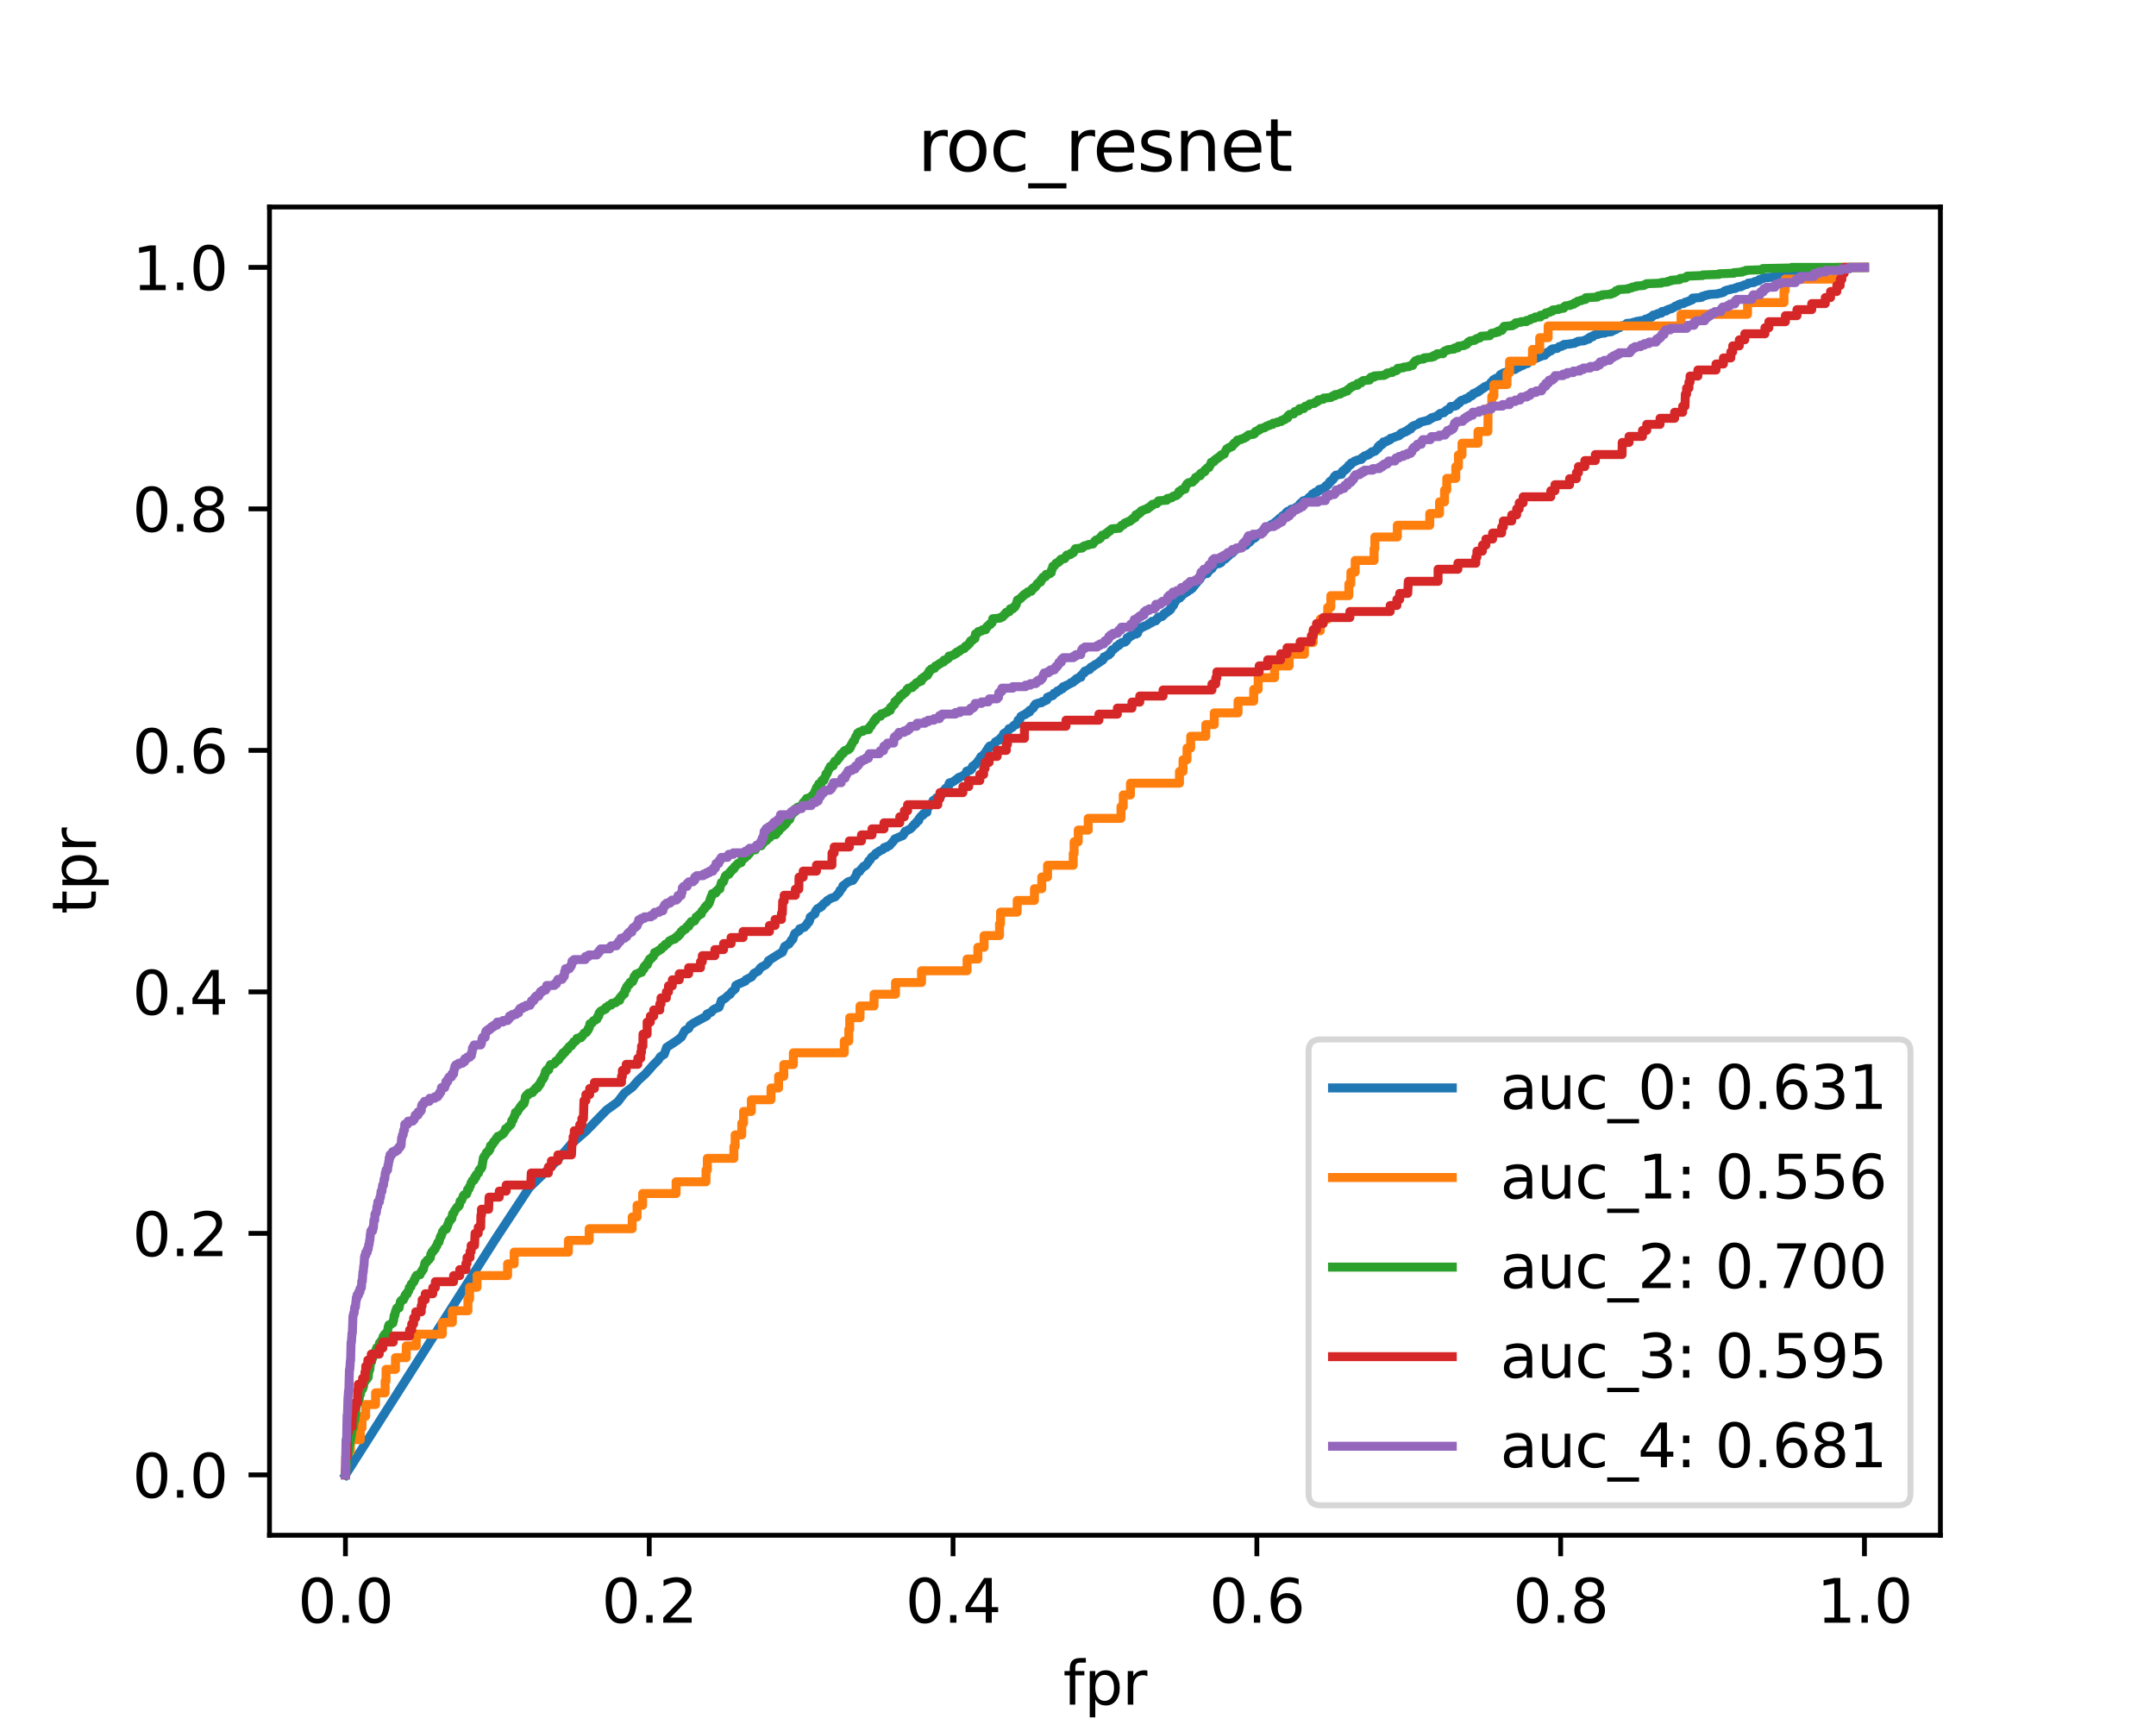 <?xml version="1.0" encoding="utf-8" standalone="no"?>
<!DOCTYPE svg PUBLIC "-//W3C//DTD SVG 1.1//EN"
  "http://www.w3.org/Graphics/SVG/1.1/DTD/svg11.dtd">
<svg height="288pt" version="1.1" viewBox="0 0 360 288" width="360pt" xmlns="http://www.w3.org/2000/svg" xmlns:xlink="http://www.w3.org/1999/xlink">
 <defs>
  <style type="text/css">*{stroke-linecap:butt;stroke-linejoin:round;}</style>
 </defs>
 <g id="figure_1">
  <g id="patch_1">
   <path d="M 0 288 
L 360 288 
L 360 0 
L 0 0 
z
" style="fill:#ffffff;"/>
  </g>
  <g id="axes_1">
   <g id="patch_2">
    <path d="M 45 256.32 
L 324 256.32 
L 324 34.56 
L 45 34.56 
z
" style="fill:#ffffff;"/>
   </g>
   <g id="matplotlib.axis_1">
    <g id="xtick_1">
     <g id="line2d_1">
      <defs>
       <path d="M 0 0 
L 0 3.5 
" id="m2debd038a2" style="stroke:#000000;stroke-width:0.8;"/>
      </defs>
      <g>
       <use style="stroke:#000000;stroke-width:0.8;" x="57.682" xlink:href="#m2debd038a2" y="256.32"/>
      </g>
     </g>
     <g id="text_1">
      <!-- 0.0 -->
      <g transform="translate(49.73 270.918)scale(0.1 -0.1)">
       <defs>
        <path d="M 2034 4250 
Q 1547 4250 1301 3770 
Q 1056 3291 1056 2328 
Q 1056 1369 1301 889 
Q 1547 409 2034 409 
Q 2525 409 2770 889 
Q 3016 1369 3016 2328 
Q 3016 3291 2770 3770 
Q 2525 4250 2034 4250 
z
M 2034 4750 
Q 2819 4750 3233 4129 
Q 3647 3509 3647 2328 
Q 3647 1150 3233 529 
Q 2819 -91 2034 -91 
Q 1250 -91 836 529 
Q 422 1150 422 2328 
Q 422 3509 836 4129 
Q 1250 4750 2034 4750 
z
" id="DejaVuSans-30" transform="scale(0.016)"/>
        <path d="M 684 794 
L 1344 794 
L 1344 0 
L 684 0 
L 684 794 
z
" id="DejaVuSans-2e" transform="scale(0.016)"/>
       </defs>
       <use xlink:href="#DejaVuSans-30"/>
       <use x="63.623" xlink:href="#DejaVuSans-2e"/>
       <use x="95.41" xlink:href="#DejaVuSans-30"/>
      </g>
     </g>
    </g>
    <g id="xtick_2">
     <g id="line2d_2">
      <g>
       <use style="stroke:#000000;stroke-width:0.8;" x="108.409" xlink:href="#m2debd038a2" y="256.32"/>
      </g>
     </g>
     <g id="text_2">
      <!-- 0.2 -->
      <g transform="translate(100.458 270.918)scale(0.1 -0.1)">
       <defs>
        <path d="M 1228 531 
L 3431 531 
L 3431 0 
L 469 0 
L 469 531 
Q 828 903 1448 1529 
Q 2069 2156 2228 2338 
Q 2531 2678 2651 2914 
Q 2772 3150 2772 3378 
Q 2772 3750 2511 3984 
Q 2250 4219 1831 4219 
Q 1534 4219 1204 4116 
Q 875 4013 500 3803 
L 500 4441 
Q 881 4594 1212 4672 
Q 1544 4750 1819 4750 
Q 2544 4750 2975 4387 
Q 3406 4025 3406 3419 
Q 3406 3131 3298 2873 
Q 3191 2616 2906 2266 
Q 2828 2175 2409 1742 
Q 1991 1309 1228 531 
z
" id="DejaVuSans-32" transform="scale(0.016)"/>
       </defs>
       <use xlink:href="#DejaVuSans-30"/>
       <use x="63.623" xlink:href="#DejaVuSans-2e"/>
       <use x="95.41" xlink:href="#DejaVuSans-32"/>
      </g>
     </g>
    </g>
    <g id="xtick_3">
     <g id="line2d_3">
      <g>
       <use style="stroke:#000000;stroke-width:0.8;" x="159.136" xlink:href="#m2debd038a2" y="256.32"/>
      </g>
     </g>
     <g id="text_3">
      <!-- 0.4 -->
      <g transform="translate(151.185 270.918)scale(0.1 -0.1)">
       <defs>
        <path d="M 2419 4116 
L 825 1625 
L 2419 1625 
L 2419 4116 
z
M 2253 4666 
L 3047 4666 
L 3047 1625 
L 3713 1625 
L 3713 1100 
L 3047 1100 
L 3047 0 
L 2419 0 
L 2419 1100 
L 313 1100 
L 313 1709 
L 2253 4666 
z
" id="DejaVuSans-34" transform="scale(0.016)"/>
       </defs>
       <use xlink:href="#DejaVuSans-30"/>
       <use x="63.623" xlink:href="#DejaVuSans-2e"/>
       <use x="95.41" xlink:href="#DejaVuSans-34"/>
      </g>
     </g>
    </g>
    <g id="xtick_4">
     <g id="line2d_4">
      <g>
       <use style="stroke:#000000;stroke-width:0.8;" x="209.864" xlink:href="#m2debd038a2" y="256.32"/>
      </g>
     </g>
     <g id="text_4">
      <!-- 0.6 -->
      <g transform="translate(201.912 270.918)scale(0.1 -0.1)">
       <defs>
        <path d="M 2113 2584 
Q 1688 2584 1439 2293 
Q 1191 2003 1191 1497 
Q 1191 994 1439 701 
Q 1688 409 2113 409 
Q 2538 409 2786 701 
Q 3034 994 3034 1497 
Q 3034 2003 2786 2293 
Q 2538 2584 2113 2584 
z
M 3366 4563 
L 3366 3988 
Q 3128 4100 2886 4159 
Q 2644 4219 2406 4219 
Q 1781 4219 1451 3797 
Q 1122 3375 1075 2522 
Q 1259 2794 1537 2939 
Q 1816 3084 2150 3084 
Q 2853 3084 3261 2657 
Q 3669 2231 3669 1497 
Q 3669 778 3244 343 
Q 2819 -91 2113 -91 
Q 1303 -91 875 529 
Q 447 1150 447 2328 
Q 447 3434 972 4092 
Q 1497 4750 2381 4750 
Q 2619 4750 2861 4703 
Q 3103 4656 3366 4563 
z
" id="DejaVuSans-36" transform="scale(0.016)"/>
       </defs>
       <use xlink:href="#DejaVuSans-30"/>
       <use x="63.623" xlink:href="#DejaVuSans-2e"/>
       <use x="95.41" xlink:href="#DejaVuSans-36"/>
      </g>
     </g>
    </g>
    <g id="xtick_5">
     <g id="line2d_5">
      <g>
       <use style="stroke:#000000;stroke-width:0.8;" x="260.591" xlink:href="#m2debd038a2" y="256.32"/>
      </g>
     </g>
     <g id="text_5">
      <!-- 0.8 -->
      <g transform="translate(252.639 270.918)scale(0.1 -0.1)">
       <defs>
        <path d="M 2034 2216 
Q 1584 2216 1326 1975 
Q 1069 1734 1069 1313 
Q 1069 891 1326 650 
Q 1584 409 2034 409 
Q 2484 409 2743 651 
Q 3003 894 3003 1313 
Q 3003 1734 2745 1975 
Q 2488 2216 2034 2216 
z
M 1403 2484 
Q 997 2584 770 2862 
Q 544 3141 544 3541 
Q 544 4100 942 4425 
Q 1341 4750 2034 4750 
Q 2731 4750 3128 4425 
Q 3525 4100 3525 3541 
Q 3525 3141 3298 2862 
Q 3072 2584 2669 2484 
Q 3125 2378 3379 2068 
Q 3634 1759 3634 1313 
Q 3634 634 3220 271 
Q 2806 -91 2034 -91 
Q 1263 -91 848 271 
Q 434 634 434 1313 
Q 434 1759 690 2068 
Q 947 2378 1403 2484 
z
M 1172 3481 
Q 1172 3119 1398 2916 
Q 1625 2713 2034 2713 
Q 2441 2713 2670 2916 
Q 2900 3119 2900 3481 
Q 2900 3844 2670 4047 
Q 2441 4250 2034 4250 
Q 1625 4250 1398 4047 
Q 1172 3844 1172 3481 
z
" id="DejaVuSans-38" transform="scale(0.016)"/>
       </defs>
       <use xlink:href="#DejaVuSans-30"/>
       <use x="63.623" xlink:href="#DejaVuSans-2e"/>
       <use x="95.41" xlink:href="#DejaVuSans-38"/>
      </g>
     </g>
    </g>
    <g id="xtick_6">
     <g id="line2d_6">
      <g>
       <use style="stroke:#000000;stroke-width:0.8;" x="311.318" xlink:href="#m2debd038a2" y="256.32"/>
      </g>
     </g>
     <g id="text_6">
      <!-- 1.0 -->
      <g transform="translate(303.367 270.918)scale(0.1 -0.1)">
       <defs>
        <path d="M 794 531 
L 1825 531 
L 1825 4091 
L 703 3866 
L 703 4441 
L 1819 4666 
L 2450 4666 
L 2450 531 
L 3481 531 
L 3481 0 
L 794 0 
L 794 531 
z
" id="DejaVuSans-31" transform="scale(0.016)"/>
       </defs>
       <use xlink:href="#DejaVuSans-31"/>
       <use x="63.623" xlink:href="#DejaVuSans-2e"/>
       <use x="95.41" xlink:href="#DejaVuSans-30"/>
      </g>
     </g>
    </g>
    <g id="text_7">
     <!-- fpr -->
     <g transform="translate(177.51 284.597)scale(0.1 -0.1)">
      <defs>
       <path d="M 2375 4863 
L 2375 4384 
L 1825 4384 
Q 1516 4384 1395 4259 
Q 1275 4134 1275 3809 
L 1275 3500 
L 2222 3500 
L 2222 3053 
L 1275 3053 
L 1275 0 
L 697 0 
L 697 3053 
L 147 3053 
L 147 3500 
L 697 3500 
L 697 3744 
Q 697 4328 969 4595 
Q 1241 4863 1831 4863 
L 2375 4863 
z
" id="DejaVuSans-66" transform="scale(0.016)"/>
       <path d="M 1159 525 
L 1159 -1331 
L 581 -1331 
L 581 3500 
L 1159 3500 
L 1159 2969 
Q 1341 3281 1617 3432 
Q 1894 3584 2278 3584 
Q 2916 3584 3314 3078 
Q 3713 2572 3713 1747 
Q 3713 922 3314 415 
Q 2916 -91 2278 -91 
Q 1894 -91 1617 61 
Q 1341 213 1159 525 
z
M 3116 1747 
Q 3116 2381 2855 2742 
Q 2594 3103 2138 3103 
Q 1681 3103 1420 2742 
Q 1159 2381 1159 1747 
Q 1159 1113 1420 752 
Q 1681 391 2138 391 
Q 2594 391 2855 752 
Q 3116 1113 3116 1747 
z
" id="DejaVuSans-70" transform="scale(0.016)"/>
       <path d="M 2631 2963 
Q 2534 3019 2420 3045 
Q 2306 3072 2169 3072 
Q 1681 3072 1420 2755 
Q 1159 2438 1159 1844 
L 1159 0 
L 581 0 
L 581 3500 
L 1159 3500 
L 1159 2956 
Q 1341 3275 1631 3429 
Q 1922 3584 2338 3584 
Q 2397 3584 2469 3576 
Q 2541 3569 2628 3553 
L 2631 2963 
z
" id="DejaVuSans-72" transform="scale(0.016)"/>
      </defs>
      <use xlink:href="#DejaVuSans-66"/>
      <use x="35.205" xlink:href="#DejaVuSans-70"/>
      <use x="98.682" xlink:href="#DejaVuSans-72"/>
     </g>
    </g>
   </g>
   <g id="matplotlib.axis_2">
    <g id="ytick_1">
     <g id="line2d_7">
      <defs>
       <path d="M 0 0 
L -3.5 0 
" id="m815e3dd1b5" style="stroke:#000000;stroke-width:0.8;"/>
      </defs>
      <g>
       <use style="stroke:#000000;stroke-width:0.8;" x="45" xlink:href="#m815e3dd1b5" y="246.24"/>
      </g>
     </g>
     <g id="text_8">
      <!-- 0.0 -->
      <g transform="translate(22.097 250.039)scale(0.1 -0.1)">
       <use xlink:href="#DejaVuSans-30"/>
       <use x="63.623" xlink:href="#DejaVuSans-2e"/>
       <use x="95.41" xlink:href="#DejaVuSans-30"/>
      </g>
     </g>
    </g>
    <g id="ytick_2">
     <g id="line2d_8">
      <g>
       <use style="stroke:#000000;stroke-width:0.8;" x="45" xlink:href="#m815e3dd1b5" y="205.92"/>
      </g>
     </g>
     <g id="text_9">
      <!-- 0.2 -->
      <g transform="translate(22.097 209.719)scale(0.1 -0.1)">
       <use xlink:href="#DejaVuSans-30"/>
       <use x="63.623" xlink:href="#DejaVuSans-2e"/>
       <use x="95.41" xlink:href="#DejaVuSans-32"/>
      </g>
     </g>
    </g>
    <g id="ytick_3">
     <g id="line2d_9">
      <g>
       <use style="stroke:#000000;stroke-width:0.8;" x="45" xlink:href="#m815e3dd1b5" y="165.6"/>
      </g>
     </g>
     <g id="text_10">
      <!-- 0.4 -->
      <g transform="translate(22.097 169.399)scale(0.1 -0.1)">
       <use xlink:href="#DejaVuSans-30"/>
       <use x="63.623" xlink:href="#DejaVuSans-2e"/>
       <use x="95.41" xlink:href="#DejaVuSans-34"/>
      </g>
     </g>
    </g>
    <g id="ytick_4">
     <g id="line2d_10">
      <g>
       <use style="stroke:#000000;stroke-width:0.8;" x="45" xlink:href="#m815e3dd1b5" y="125.28"/>
      </g>
     </g>
     <g id="text_11">
      <!-- 0.6 -->
      <g transform="translate(22.097 129.079)scale(0.1 -0.1)">
       <use xlink:href="#DejaVuSans-30"/>
       <use x="63.623" xlink:href="#DejaVuSans-2e"/>
       <use x="95.41" xlink:href="#DejaVuSans-36"/>
      </g>
     </g>
    </g>
    <g id="ytick_5">
     <g id="line2d_11">
      <g>
       <use style="stroke:#000000;stroke-width:0.8;" x="45" xlink:href="#m815e3dd1b5" y="84.96"/>
      </g>
     </g>
     <g id="text_12">
      <!-- 0.8 -->
      <g transform="translate(22.097 88.759)scale(0.1 -0.1)">
       <use xlink:href="#DejaVuSans-30"/>
       <use x="63.623" xlink:href="#DejaVuSans-2e"/>
       <use x="95.41" xlink:href="#DejaVuSans-38"/>
      </g>
     </g>
    </g>
    <g id="ytick_6">
     <g id="line2d_12">
      <g>
       <use style="stroke:#000000;stroke-width:0.8;" x="45" xlink:href="#m815e3dd1b5" y="44.64"/>
      </g>
     </g>
     <g id="text_13">
      <!-- 1.0 -->
      <g transform="translate(22.097 48.439)scale(0.1 -0.1)">
       <use xlink:href="#DejaVuSans-31"/>
       <use x="63.623" xlink:href="#DejaVuSans-2e"/>
       <use x="95.41" xlink:href="#DejaVuSans-30"/>
      </g>
     </g>
    </g>
    <g id="text_14">
     <!-- tpr -->
     <g transform="translate(16.017 152.63)rotate(-90)scale(0.1 -0.1)">
      <defs>
       <path d="M 1172 4494 
L 1172 3500 
L 2356 3500 
L 2356 3053 
L 1172 3053 
L 1172 1153 
Q 1172 725 1289 603 
Q 1406 481 1766 481 
L 2356 481 
L 2356 0 
L 1766 0 
Q 1100 0 847 248 
Q 594 497 594 1153 
L 594 3053 
L 172 3053 
L 172 3500 
L 594 3500 
L 594 4494 
L 1172 4494 
z
" id="DejaVuSans-74" transform="scale(0.016)"/>
      </defs>
      <use xlink:href="#DejaVuSans-74"/>
      <use x="39.209" xlink:href="#DejaVuSans-70"/>
      <use x="102.686" xlink:href="#DejaVuSans-72"/>
     </g>
    </g>
   </g>
   <g id="line2d_13">
    <path clip-path="url(#p02c3f2b6f2)" d="M 57.682 246.24 
L 82.773 206.798 
L 88.384 198.283 
L 92.633 194.158 
L 95.439 190.945 
L 97.924 188.778 
L 101.291 185.319 
L 103.134 183.988 
L 104.257 182.506 
L 105.619 181.479 
L 106.581 180.358 
L 107.784 179.274 
L 109.147 177.735 
L 109.948 176.936 
L 110.269 176.423 
L 110.91 176.024 
L 111.311 174.865 
L 113.075 173.705 
L 113.796 173.116 
L 114.357 172.051 
L 114.999 171.709 
L 115.239 171.196 
L 115.8 170.816 
L 118.045 169.599 
L 118.045 169.295 
L 118.766 168.991 
L 119.007 168.668 
L 119.327 168.44 
L 120.049 168.174 
L 120.289 167.546 
L 120.45 167.033 
L 121.091 166.672 
L 121.572 166.197 
L 121.893 166.026 
L 122.133 165.646 
L 122.774 165.094 
L 122.854 164.543 
L 123.175 164.353 
L 124.458 163.802 
L 124.538 163.574 
L 125.5 163.099 
L 125.74 162.737 
L 125.901 162.509 
L 126.622 162.129 
L 126.863 161.73 
L 127.103 161.483 
L 127.825 161.103 
L 128.306 160.608 
L 128.306 160.399 
L 130.069 159.278 
L 130.63 158.993 
L 131.031 158.004 
L 131.753 157.605 
L 131.833 157.415 
L 131.993 157.263 
L 132.153 157.054 
L 132.153 156.921 
L 132.394 156.807 
L 132.474 156.465 
L 132.715 155.856 
L 133.436 155.4 
L 133.516 155.077 
L 134.318 154.811 
L 134.398 154.64 
L 134.638 154.488 
L 134.719 154.298 
L 134.879 154.013 
L 135.039 153.994 
L 135.2 153.671 
L 135.28 153.119 
L 135.681 152.834 
L 136.081 152.568 
L 136.162 152.169 
L 136.482 151.713 
L 136.883 151.561 
L 136.883 151.485 
L 137.204 151.352 
L 137.204 151.218 
L 137.444 151.028 
L 137.524 150.876 
L 138.005 150.591 
L 138.086 150.382 
L 138.727 149.983 
L 139.448 149.736 
L 140.17 148.957 
L 140.25 148.652 
L 140.49 148.462 
L 140.731 148.12 
L 140.731 147.911 
L 141.052 147.683 
L 141.613 147.227 
L 142.414 146.98 
L 142.494 146.866 
L 142.975 146.143 
L 143.056 145.782 
L 143.136 145.63 
L 143.537 145.497 
L 143.617 145.326 
L 144.018 144.87 
L 144.178 144.756 
L 144.178 144.661 
L 144.338 144.661 
L 144.338 144.566 
L 144.579 144.49 
L 144.98 143.938 
L 145.06 143.71 
L 145.3 143.558 
L 145.38 143.406 
L 145.461 143.254 
L 145.541 143.121 
L 145.701 142.988 
L 146.102 142.779 
L 146.182 142.532 
L 146.262 142.532 
L 146.262 142.456 
L 146.743 142.19 
L 146.823 142.076 
L 147.384 141.847 
L 147.625 141.562 
L 147.625 141.505 
L 148.026 141.486 
L 148.026 141.41 
L 148.026 141.353 
L 148.507 141.201 
L 149.308 140.289 
L 149.389 140.08 
L 149.95 139.833 
L 150.03 139.795 
L 150.751 139.509 
L 150.831 139.3 
L 150.912 139.3 
L 150.912 139.224 
L 150.992 139.053 
L 151.152 138.806 
L 151.152 138.787 
L 151.312 138.787 
L 151.312 138.749 
L 151.713 138.521 
L 151.954 138.426 
L 152.274 138.141 
L 152.355 137.97 
L 152.595 137.799 
L 152.675 137.59 
L 152.916 137.514 
L 152.996 137.286 
L 153.156 137.133 
L 153.156 137.095 
L 153.397 137.019 
L 153.477 136.658 
L 153.878 136.183 
L 154.118 136.107 
L 154.198 135.841 
L 154.759 135.632 
L 154.84 135.1 
L 154.92 134.91 
L 154.92 134.757 
L 155 134.757 
L 155.16 134.624 
L 155.16 134.339 
L 155.641 134.206 
L 155.721 133.883 
L 155.802 133.845 
L 155.802 133.655 
L 155.962 133.655 
L 155.962 133.56 
L 156.363 133.37 
L 156.363 133.199 
L 156.443 133.199 
L 156.924 132.895 
L 156.924 132.819 
L 157.004 132.819 
L 157.164 132.819 
L 157.164 132.724 
L 157.325 132.533 
L 157.405 132.191 
L 157.565 132.001 
L 157.645 131.944 
L 157.806 131.754 
L 157.886 131.621 
L 158.206 131.45 
L 158.287 131.374 
L 158.367 131.374 
L 158.367 131.298 
L 158.447 130.88 
L 158.527 130.785 
L 158.527 130.709 
L 158.928 130.614 
L 159.329 130.405 
L 159.409 130.31 
L 159.649 130.176 
L 159.73 130.081 
L 160.05 129.948 
L 160.05 129.815 
L 160.852 129.53 
L 160.932 129.397 
L 161.173 129.245 
L 161.253 129.093 
L 161.333 129.093 
L 161.333 129.017 
L 161.413 128.751 
L 161.734 128.656 
L 161.734 128.637 
L 162.054 128.58 
L 162.134 128.428 
L 162.295 128.333 
L 162.375 127.953 
L 162.615 127.8 
L 162.615 127.762 
L 162.856 127.667 
L 162.936 127.572 
L 163.016 127.42 
L 163.337 127.192 
L 163.337 127.002 
L 163.417 127.002 
L 163.577 126.85 
L 163.658 126.527 
L 163.818 126.375 
L 163.818 126.299 
L 164.219 126.28 
L 164.219 126.242 
L 164.299 125.9 
L 164.539 125.824 
L 164.62 125.481 
L 164.78 125.405 
L 164.78 125.234 
L 164.86 125.234 
L 165.02 125.12 
L 165.02 124.835 
L 165.101 124.835 
L 165.181 124.74 
L 165.261 124.55 
L 165.902 124.474 
L 165.982 124.189 
L 166.143 124.075 
L 166.223 123.847 
L 166.543 123.695 
L 166.624 123.6 
L 166.944 123.543 
L 167.024 123.334 
L 167.105 123.334 
L 167.105 123.296 
L 167.105 123.182 
L 167.345 123.01 
L 167.425 122.82 
L 167.505 122.82 
L 167.586 122.478 
L 168.307 122.041 
L 168.387 121.851 
L 168.467 121.851 
L 168.467 121.775 
L 168.467 121.661 
L 168.788 121.585 
L 168.868 121.509 
L 169.029 121.452 
L 169.029 121.433 
L 169.189 121.3 
L 169.269 121.129 
L 169.429 121.091 
L 169.429 121.034 
L 169.509 120.958 
L 169.75 120.958 
L 169.75 120.863 
L 169.83 120.71 
L 169.91 120.577 
L 169.99 120.235 
L 170.231 120.159 
L 170.231 120.14 
L 170.311 120.026 
L 170.391 119.912 
L 170.471 119.589 
L 170.712 119.494 
L 170.792 119.399 
L 171.193 119.304 
L 171.273 119.133 
L 171.514 119.095 
L 171.514 119.038 
L 171.594 118.905 
L 171.914 118.867 
L 171.914 118.81 
L 171.914 118.601 
L 171.995 118.601 
L 172.556 118.201 
L 172.636 117.897 
L 172.796 117.84 
L 172.876 117.555 
L 173.197 117.479 
L 173.277 117.403 
L 173.918 117.327 
L 173.999 117.137 
L 174.399 117.061 
L 174.48 117.004 
L 174.64 116.928 
L 174.64 116.89 
L 174.72 116.89 
L 174.8 116.871 
L 174.88 116.415 
L 175.201 116.377 
L 175.281 116.244 
L 175.682 116.187 
L 175.762 116.091 
L 175.842 116.091 
L 175.842 116.015 
L 175.923 115.882 
L 176.003 115.882 
L 176.003 115.73 
L 176.323 115.654 
L 176.323 115.635 
L 176.484 115.559 
L 176.564 115.35 
L 176.965 115.255 
L 177.045 115.122 
L 177.125 115.122 
L 177.205 114.97 
L 177.446 114.97 
L 177.446 114.913 
L 177.526 114.647 
L 177.927 114.59 
L 178.007 114.438 
L 178.247 114.381 
L 178.327 114.305 
L 178.568 114.21 
L 178.648 114.134 
L 178.728 114.134 
L 178.808 113.982 
L 179.129 113.944 
L 179.209 113.849 
L 179.37 113.753 
L 179.37 113.62 
L 179.45 113.62 
L 179.61 113.563 
L 179.69 113.335 
L 179.931 113.335 
L 179.931 113.297 
L 180.011 113.164 
L 180.492 113.069 
L 180.492 112.784 
L 180.572 112.784 
L 180.652 112.651 
L 180.732 112.556 
L 180.812 112.499 
L 180.893 112.347 
L 181.053 112.347 
L 181.133 112.043 
L 181.454 111.986 
L 181.454 111.929 
L 181.935 111.796 
L 182.015 111.53 
L 182.175 111.53 
L 182.175 111.454 
L 182.175 111.377 
L 182.496 111.301 
L 182.576 111.149 
L 182.817 111.073 
L 182.897 110.921 
L 183.217 110.826 
L 183.298 110.731 
L 183.458 110.655 
L 183.458 110.598 
L 183.698 110.503 
L 183.779 110.294 
L 184.099 110.237 
L 184.179 110.028 
L 184.26 110.028 
L 184.34 109.667 
L 184.74 109.553 
L 184.821 109.439 
L 185.141 109.363 
L 185.221 109.135 
L 185.462 109.058 
L 185.542 108.678 
L 185.622 108.678 
L 185.702 108.488 
L 185.943 108.45 
L 185.943 108.393 
L 186.183 108.222 
L 186.264 108.108 
L 186.344 108.108 
L 186.344 108.07 
L 186.424 107.88 
L 186.664 107.823 
L 186.664 107.766 
L 186.825 107.766 
L 186.905 107.519 
L 187.226 107.424 
L 187.306 107.272 
L 187.867 107.196 
L 187.947 106.987 
L 188.107 106.987 
L 188.188 106.492 
L 188.508 106.473 
L 188.508 106.397 
L 188.508 106.283 
L 188.909 106.188 
L 188.909 106.055 
L 189.23 105.979 
L 189.23 105.96 
L 189.23 105.922 
L 189.711 105.865 
L 189.791 105.732 
L 189.951 105.732 
L 189.951 105.637 
L 190.031 105.143 
L 190.272 105.105 
L 190.352 104.801 
L 190.753 104.744 
L 190.833 104.649 
L 191.073 104.592 
L 191.073 104.516 
L 191.394 104.44 
L 191.715 104.287 
L 191.795 104.135 
L 192.116 104.04 
L 192.116 103.945 
L 192.356 103.926 
L 192.356 103.736 
L 192.997 103.66 
L 193.077 103.413 
L 193.318 103.318 
L 193.398 103.033 
L 194.039 102.938 
L 194.12 102.767 
L 194.28 102.729 
L 194.28 102.691 
L 194.36 102.463 
L 194.681 102.368 
L 194.681 102.254 
L 194.841 102.254 
L 194.841 102.159 
L 194.921 102.083 
L 195.162 102.025 
L 195.242 101.892 
L 195.322 101.892 
L 195.322 101.74 
L 195.482 101.74 
L 195.482 101.664 
L 195.563 101.436 
L 195.643 101.436 
L 195.723 101.227 
L 195.803 101.227 
L 195.883 101.056 
L 195.963 101.056 
L 196.044 100.619 
L 196.204 100.562 
L 196.284 100.296 
L 196.364 100.296 
L 196.444 100.106 
L 196.605 100.049 
L 196.685 99.935 
L 197.005 99.84 
L 197.086 99.611 
L 197.326 99.516 
L 197.406 99.231 
L 197.567 99.231 
L 197.647 99.098 
L 197.887 99.041 
L 197.967 98.851 
L 198.288 98.794 
L 198.368 98.547 
L 198.769 98.471 
L 198.849 98.281 
L 199.09 98.224 
L 199.17 97.996 
L 199.25 97.996 
L 199.33 97.825 
L 199.41 97.825 
L 199.491 97.597 
L 199.571 97.597 
L 199.651 97.33 
L 199.811 97.33 
L 199.891 97.045 
L 200.132 96.95 
L 200.212 96.76 
L 200.372 96.703 
L 200.452 96.323 
L 200.613 96.304 
L 200.693 96.019 
L 200.853 95.981 
L 200.933 95.848 
L 201.575 95.753 
L 201.655 95.468 
L 201.815 95.411 
L 201.895 95.164 
L 202.136 95.088 
L 202.216 94.992 
L 202.376 94.935 
L 202.376 94.897 
L 202.457 94.669 
L 202.537 94.669 
L 202.617 94.422 
L 202.857 94.327 
L 202.938 94.175 
L 203.579 94.099 
L 203.659 93.966 
L 203.899 93.928 
L 203.98 93.586 
L 204.14 93.567 
L 204.22 93.358 
L 204.541 93.358 
L 204.541 93.225 
L 204.701 93.225 
L 204.781 93.073 
L 204.861 93.073 
L 204.942 92.845 
L 205.182 92.788 
L 205.262 92.578 
L 205.423 92.521 
L 205.423 92.445 
L 205.743 92.369 
L 205.823 92.198 
L 205.984 92.122 
L 206.064 91.837 
L 206.385 91.704 
L 206.465 91.552 
L 207.106 91.495 
L 207.186 91.286 
L 207.667 91.21 
L 207.667 91.115 
L 208.068 91.039 
L 208.148 90.83 
L 208.228 90.83 
L 208.308 90.64 
L 208.629 90.545 
L 208.709 90.297 
L 208.87 90.297 
L 208.87 89.974 
L 209.431 89.879 
L 209.511 89.708 
L 209.671 89.689 
L 209.751 89.461 
L 209.832 89.461 
L 209.912 89.252 
L 210.072 89.233 
L 210.152 89.119 
L 210.313 89.081 
L 210.393 88.967 
L 210.633 88.91 
L 210.713 88.777 
L 210.794 88.777 
L 210.874 88.625 
L 210.954 88.625 
L 210.954 88.454 
L 211.355 88.359 
L 211.355 88.245 
L 211.595 88.15 
L 211.595 88.017 
L 211.996 87.94 
L 211.996 87.845 
L 212.156 87.845 
L 212.236 87.598 
L 212.637 87.503 
L 212.717 87.332 
L 212.958 87.256 
L 213.038 87.066 
L 213.198 87.028 
L 213.198 86.952 
L 213.359 86.952 
L 213.439 86.743 
L 213.679 86.743 
L 213.679 86.515 
L 213.84 86.515 
L 213.84 86.42 
L 214.08 86.325 
L 214.16 86.097 
L 214.641 86.04 
L 214.722 85.621 
L 214.962 85.621 
L 214.962 85.393 
L 215.363 85.317 
L 215.443 85.146 
L 215.603 85.127 
L 215.603 85.013 
L 216.325 84.918 
L 216.405 84.69 
L 216.645 84.595 
L 216.645 84.576 
L 216.966 84.557 
L 217.046 84.12 
L 217.287 84.063 
L 217.287 83.911 
L 217.527 83.911 
L 217.607 83.607 
L 218.088 83.512 
L 218.088 83.474 
L 218.329 83.474 
L 218.329 83.398 
L 218.409 83.245 
L 218.569 83.207 
L 218.569 83.036 
L 218.89 82.96 
L 218.97 82.713 
L 219.131 82.713 
L 219.131 82.485 
L 219.531 82.409 
L 219.611 82.181 
L 220.012 82.105 
L 220.092 82.01 
L 220.253 81.934 
L 220.253 81.725 
L 220.654 81.649 
L 220.734 81.573 
L 221.135 81.478 
L 221.215 81.44 
L 221.295 81.44 
L 221.375 81.098 
L 221.696 81.003 
L 221.776 80.831 
L 221.856 80.831 
L 221.936 80.546 
L 222.097 80.546 
L 222.097 80.356 
L 222.337 80.28 
L 222.417 80.109 
L 222.578 80.071 
L 222.658 79.843 
L 222.738 79.843 
L 222.818 79.539 
L 223.058 79.444 
L 223.058 79.33 
L 223.7 79.235 
L 223.7 79.216 
L 224.02 79.178 
L 224.101 78.741 
L 224.181 78.741 
L 224.261 78.569 
L 224.582 78.531 
L 224.662 78.265 
L 224.902 78.265 
L 224.982 77.961 
L 225.143 77.904 
L 225.223 77.657 
L 225.544 77.581 
L 225.624 77.296 
L 225.944 77.201 
L 226.025 77.125 
L 226.105 77.125 
L 226.185 76.973 
L 226.506 76.935 
L 226.586 76.821 
L 227.067 76.745 
L 227.067 76.707 
L 227.307 76.707 
L 227.387 76.441 
L 227.548 76.441 
L 227.628 76.289 
L 227.788 76.193 
L 227.868 76.098 
L 228.269 76.022 
L 228.269 75.965 
L 228.51 75.927 
L 228.51 75.813 
L 228.75 75.756 
L 228.83 75.623 
L 229.071 75.547 
L 229.071 75.414 
L 229.552 75.357 
L 229.632 75.243 
L 229.712 75.243 
L 229.792 75.053 
L 229.953 74.977 
L 230.033 74.882 
L 230.113 74.882 
L 230.113 74.559 
L 230.434 74.483 
L 230.434 74.255 
L 230.754 74.236 
L 230.834 74.103 
L 230.914 74.103 
L 230.995 73.779 
L 231.556 73.703 
L 231.636 73.532 
L 232.037 73.475 
L 232.117 73.342 
L 232.197 73.342 
L 232.197 73.171 
L 232.598 73.095 
L 232.678 73.038 
L 232.999 72.943 
L 233.079 72.867 
L 233.56 72.772 
L 233.64 72.601 
L 233.881 72.544 
L 233.961 72.316 
L 234.281 72.278 
L 234.281 72.183 
L 234.682 72.126 
L 234.682 71.993 
L 235.083 71.917 
L 235.163 71.689 
L 235.564 71.632 
L 235.644 71.327 
L 235.885 71.27 
L 235.965 71.099 
L 236.285 71.004 
L 236.366 70.966 
L 236.606 70.89 
L 236.686 70.833 
L 236.847 70.776 
L 236.927 70.681 
L 237.007 70.681 
L 237.007 70.567 
L 237.247 70.472 
L 237.247 70.453 
L 237.728 70.358 
L 237.728 70.339 
L 238.129 70.263 
L 238.209 70.206 
L 238.53 70.187 
L 238.61 70.035 
L 238.851 69.959 
L 238.851 69.883 
L 239.011 69.883 
L 239.011 69.75 
L 239.412 69.655 
L 239.412 69.636 
L 239.813 69.56 
L 239.893 69.465 
L 240.133 69.465 
L 240.213 69.217 
L 240.374 69.16 
L 240.454 69.027 
L 240.935 68.932 
L 240.935 68.913 
L 241.095 68.913 
L 241.175 68.761 
L 241.336 68.685 
L 241.416 68.552 
L 241.576 68.457 
L 241.656 68.4 
L 241.977 68.362 
L 242.057 68.134 
L 242.137 68.134 
L 242.218 67.868 
L 242.939 67.811 
L 243.019 67.716 
L 243.179 67.716 
L 243.26 67.488 
L 243.42 67.488 
L 243.5 67.26 
L 243.741 67.241 
L 243.821 66.975 
L 243.981 66.898 
L 244.061 66.822 
L 244.622 66.727 
L 244.703 66.556 
L 245.103 66.518 
L 245.184 66.347 
L 245.424 66.252 
L 245.424 66.138 
L 245.745 66.1 
L 245.825 65.967 
L 245.905 65.967 
L 245.985 65.72 
L 246.306 65.663 
L 246.386 65.549 
L 246.787 65.473 
L 246.787 65.321 
L 247.107 65.245 
L 247.188 65.036 
L 247.428 64.998 
L 247.428 64.903 
L 247.749 64.808 
L 247.749 64.675 
L 247.909 64.675 
L 247.909 64.56 
L 248.23 64.484 
L 248.31 64.389 
L 248.711 64.313 
L 248.711 64.199 
L 248.871 64.199 
L 248.951 63.838 
L 249.112 63.743 
L 249.192 63.648 
L 249.272 63.648 
L 249.352 63.401 
L 249.673 63.306 
L 249.753 63.173 
L 250.394 63.116 
L 250.474 62.603 
L 250.635 62.565 
L 250.635 62.489 
L 250.955 62.47 
L 251.035 62.261 
L 251.516 62.165 
L 251.516 62.108 
L 251.837 62.051 
L 251.917 61.956 
L 252.238 61.899 
L 252.318 61.747 
L 252.959 61.69 
L 253.04 61.519 
L 253.2 61.519 
L 253.28 61.386 
L 253.521 61.367 
L 253.521 61.253 
L 253.921 61.158 
L 254.001 61.101 
L 254.242 61.025 
L 254.322 60.911 
L 254.563 60.854 
L 254.563 60.759 
L 255.044 60.702 
L 255.124 60.474 
L 255.204 60.474 
L 255.284 60.303 
L 255.605 60.208 
L 255.685 60.075 
L 256.006 60.037 
L 256.086 59.885 
L 256.567 59.808 
L 256.647 59.751 
L 256.887 59.675 
L 256.968 59.599 
L 257.288 59.504 
L 257.368 59.409 
L 257.929 59.333 
L 258.01 58.991 
L 258.33 58.953 
L 258.41 58.782 
L 258.731 58.687 
L 258.811 58.592 
L 258.972 58.592 
L 258.972 58.383 
L 259.212 58.364 
L 259.212 58.25 
L 260.014 58.174 
L 260.094 58.079 
L 260.254 57.984 
L 260.334 57.87 
L 260.735 57.832 
L 260.815 57.699 
L 261.136 57.661 
L 261.136 57.508 
L 262.178 57.432 
L 262.178 57.394 
L 262.9 57.318 
L 262.9 57.261 
L 263.14 57.166 
L 263.14 57.147 
L 263.461 57.09 
L 263.461 56.995 
L 264.503 56.9 
L 264.583 56.824 
L 264.743 56.805 
L 264.824 56.691 
L 265.305 56.615 
L 265.305 56.406 
L 265.545 56.349 
L 265.545 56.254 
L 265.946 56.235 
L 266.026 56.026 
L 266.266 55.969 
L 266.266 55.912 
L 266.747 55.855 
L 266.747 55.798 
L 267.228 55.703 
L 267.309 55.646 
L 267.95 55.608 
L 267.95 55.494 
L 268.912 55.399 
L 268.912 55.38 
L 269.072 55.38 
L 269.152 55.228 
L 269.473 55.151 
L 269.553 55.075 
L 269.794 55.037 
L 269.874 54.809 
L 270.435 54.714 
L 270.435 54.486 
L 270.836 54.391 
L 270.836 54.372 
L 271.397 54.277 
L 271.477 54.125 
L 271.637 54.03 
L 271.637 53.992 
L 272.68 53.916 
L 272.68 53.821 
L 273.16 53.745 
L 273.241 53.669 
L 273.882 53.574 
L 273.882 53.555 
L 274.684 53.46 
L 274.764 53.27 
L 275.245 53.213 
L 275.325 53.08 
L 275.485 53.004 
L 275.565 52.947 
L 275.806 52.947 
L 275.886 52.756 
L 276.046 52.737 
L 276.046 52.604 
L 276.688 52.509 
L 276.768 52.357 
L 277.409 52.281 
L 277.489 52.015 
L 278.211 51.92 
L 278.291 51.768 
L 278.531 51.73 
L 278.612 51.635 
L 279.093 51.54 
L 279.173 51.426 
L 279.493 51.35 
L 279.574 51.255 
L 279.734 51.179 
L 279.734 51.103 
L 280.215 51.027 
L 280.295 50.837 
L 280.616 50.761 
L 280.616 50.723 
L 281.097 50.685 
L 281.097 50.609 
L 281.337 50.552 
L 281.417 50.437 
L 281.898 50.342 
L 281.898 50.285 
L 282.219 50.19 
L 282.299 50.114 
L 282.54 50.076 
L 282.62 49.772 
L 283.902 49.677 
L 283.983 49.639 
L 284.143 49.639 
L 284.223 49.468 
L 284.704 49.373 
L 284.784 49.297 
L 285.265 49.221 
L 285.345 49.164 
L 286.788 49.069 
L 286.868 49.012 
L 287.349 48.936 
L 287.349 48.898 
L 287.75 48.822 
L 287.83 48.708 
L 287.911 48.708 
L 287.991 48.556 
L 288.311 48.48 
L 288.392 48.423 
L 288.953 48.328 
L 289.033 48.252 
L 289.754 48.157 
L 289.834 48.042 
L 290.155 47.966 
L 290.235 47.89 
L 290.716 47.871 
L 290.716 47.776 
L 291.117 47.681 
L 291.197 47.586 
L 291.678 47.491 
L 291.758 47.415 
L 291.919 47.358 
L 291.919 47.263 
L 292.881 47.168 
L 292.961 47.016 
L 293.442 46.94 
L 293.442 46.902 
L 293.682 46.864 
L 293.762 46.674 
L 294.163 46.598 
L 294.243 46.522 
L 294.564 46.427 
L 294.644 46.389 
L 295.767 46.294 
L 295.767 46.275 
L 296.889 46.218 
L 296.969 46.123 
L 297.29 46.085 
L 297.29 46.009 
L 298.171 45.914 
L 298.252 45.876 
L 299.133 45.78 
L 299.214 45.742 
L 299.775 45.647 
L 299.855 45.609 
L 300.576 45.533 
L 300.576 45.495 
L 300.817 45.419 
L 300.817 45.381 
L 301.859 45.286 
L 301.859 45.248 
L 302.661 45.153 
L 302.661 45.115 
L 303.703 45.02 
L 303.703 44.982 
L 305.627 44.887 
L 305.707 44.83 
L 306.749 44.735 
L 306.829 44.697 
L 311.318 44.64 
L 311.318 44.64 
" style="fill:none;stroke:#1f77b4;stroke-linecap:square;stroke-width:1.5;"/>
   </g>
   <g id="line2d_14">
    <path clip-path="url(#p02c3f2b6f2)" d="M 57.682 246.24 
L 57.737 246.24 
L 57.775 242.325 
L 58.517 242.325 
L 58.517 240.368 
L 60.169 240.368 
L 60.169 238.411 
L 60.447 238.411 
L 60.447 236.454 
L 61.059 236.454 
L 61.059 234.496 
L 62.711 234.496 
L 62.711 232.539 
L 64.307 232.539 
L 64.307 230.582 
L 64.456 230.582 
L 64.456 228.624 
L 66.033 228.624 
L 66.033 226.667 
L 67.833 226.667 
L 67.833 224.71 
L 69.503 224.71 
L 69.503 222.753 
L 73.865 222.753 
L 73.865 220.795 
L 75.535 220.795 
L 75.535 218.838 
L 78.133 218.838 
L 78.133 216.881 
L 78.411 216.881 
L 78.411 214.923 
L 79.655 214.923 
L 79.655 212.966 
L 84.758 212.966 
L 84.758 211.009 
L 85.853 211.009 
L 85.853 209.052 
L 94.91 209.052 
L 94.91 207.094 
L 98.38 207.094 
L 98.38 205.137 
L 105.562 205.137 
L 105.562 203.18 
L 106.379 203.18 
L 106.379 201.223 
L 106.434 201.223 
L 107.307 201.223 
L 107.307 199.265 
L 112.893 199.265 
L 112.893 197.308 
L 117.885 197.308 
L 117.885 195.351 
L 118.108 195.351 
L 118.108 193.393 
L 122.543 193.393 
L 122.543 191.436 
L 122.747 191.436 
L 122.747 189.479 
L 123.861 189.479 
L 123.861 187.522 
L 124.158 187.522 
L 124.158 185.564 
L 125.457 185.564 
L 125.457 183.607 
L 128.742 183.607 
L 128.742 181.65 
L 130.004 181.65 
L 130.004 179.692 
L 130.876 179.692 
L 130.876 177.735 
L 132.472 177.735 
L 132.472 175.778 
L 140.971 175.778 
L 140.971 173.821 
L 141.732 173.821 
L 141.732 171.863 
L 141.881 171.863 
L 141.881 169.906 
L 143.607 169.906 
L 143.607 167.949 
L 145.945 167.949 
L 145.945 165.991 
L 149.527 165.991 
L 149.527 164.034 
L 153.87 164.034 
L 153.87 162.077 
L 161.478 162.077 
L 161.478 160.12 
L 163.279 160.12 
L 163.279 158.162 
L 164.318 158.162 
L 164.318 156.205 
L 166.897 156.205 
L 166.897 154.248 
L 167.064 154.248 
L 167.064 152.29 
L 169.848 152.29 
L 169.848 150.333 
L 172.725 150.333 
L 172.725 148.376 
L 173.95 148.376 
L 173.95 146.419 
L 174.915 146.419 
L 174.915 144.461 
L 179.202 144.461 
L 179.202 142.504 
L 179.35 142.504 
L 179.35 140.547 
L 180.037 140.547 
L 180.037 138.59 
L 181.707 138.59 
L 181.707 136.632 
L 187.182 136.632 
L 187.182 134.675 
L 187.553 134.675 
L 187.553 132.718 
L 188.759 132.718 
L 188.759 130.76 
L 196.943 130.76 
L 196.943 128.803 
L 197.537 128.803 
L 197.537 126.846 
L 198.205 126.846 
L 198.205 124.889 
L 198.818 124.889 
L 198.818 122.931 
L 201.342 122.931 
L 201.342 120.974 
L 202.752 120.974 
L 202.752 119.017 
L 206.724 119.017 
L 206.724 117.059 
L 209.34 117.059 
L 209.34 115.102 
L 210.083 115.102 
L 210.083 113.145 
L 212.829 113.145 
L 212.829 111.188 
L 215.26 111.188 
L 215.26 109.23 
L 217.803 109.23 
L 217.803 107.273 
L 219.269 107.273 
L 219.269 105.316 
L 220.457 105.316 
L 220.457 103.358 
L 221.7 103.358 
L 221.7 101.401 
L 222.22 101.401 
L 222.22 99.444 
L 225.226 99.444 
L 225.226 97.487 
L 225.56 97.487 
L 225.56 95.529 
L 226.284 95.529 
L 226.284 93.572 
L 229.439 93.572 
L 229.439 91.615 
L 229.569 91.615 
L 229.569 89.657 
L 233.318 89.657 
L 233.318 87.7 
L 238.737 87.7 
L 238.737 85.743 
L 240.37 85.743 
L 240.37 83.786 
L 241.205 83.786 
L 241.205 81.828 
L 241.576 81.828 
L 241.576 79.871 
L 243.079 79.871 
L 243.079 77.914 
L 243.525 77.914 
L 243.525 75.957 
L 244.119 75.957 
L 244.119 73.999 
L 246.791 73.999 
L 246.791 72.042 
L 248.443 72.042 
L 248.48 68.127 
L 249.092 68.127 
L 249.092 66.17 
L 249.445 66.17 
L 249.445 64.213 
L 251.635 64.213 
L 251.635 62.256 
L 252.062 62.256 
L 252.062 60.298 
L 255.885 60.298 
L 255.885 58.341 
L 257.091 58.341 
L 257.091 56.384 
L 258.501 56.384 
L 258.501 54.426 
L 280.697 54.426 
L 280.697 52.469 
L 291.795 52.469 
L 291.795 50.512 
L 297.882 50.512 
L 297.882 48.555 
L 298.086 48.555 
L 298.086 46.597 
L 306.716 46.597 
L 306.716 44.64 
L 311.318 44.64 
L 311.318 44.64 
" style="fill:none;stroke:#ff7f0e;stroke-linecap:square;stroke-width:1.5;"/>
   </g>
   <g id="line2d_15">
    <path clip-path="url(#p02c3f2b6f2)" d="M 57.682 246.24 
L 57.79 244.194 
L 57.855 244.096 
L 57.964 243.025 
L 58.094 242.927 
L 58.18 242.245 
L 58.245 242.148 
L 58.332 241.173 
L 58.397 241.173 
L 58.506 240.296 
L 58.549 240.296 
L 58.657 239.614 
L 58.701 239.517 
L 58.787 238.64 
L 58.852 238.542 
L 58.961 238.347 
L 59.004 238.347 
L 59.091 237.276 
L 59.221 237.178 
L 59.329 236.301 
L 59.373 236.204 
L 59.416 234.742 
L 59.546 234.645 
L 59.589 234.353 
L 59.719 234.255 
L 59.828 233.67 
L 59.98 233.573 
L 60.066 232.891 
L 60.196 232.794 
L 60.283 232.209 
L 60.37 232.111 
L 60.37 232.014 
L 60.543 231.917 
L 60.651 231.624 
L 60.695 231.527 
L 60.782 230.747 
L 60.955 230.65 
L 61.063 230.358 
L 61.28 230.26 
L 61.345 230.065 
L 61.475 229.968 
L 61.562 229.091 
L 61.627 228.993 
L 61.714 228.604 
L 61.757 228.604 
L 61.865 227.434 
L 62.06 227.337 
L 62.082 226.752 
L 62.234 226.752 
L 62.277 226.168 
L 62.451 226.168 
L 62.537 225.778 
L 62.689 225.681 
L 62.797 225.291 
L 62.841 225.291 
L 62.906 224.998 
L 63.296 224.901 
L 63.361 224.219 
L 63.556 224.121 
L 63.599 223.927 
L 63.73 223.829 
L 63.73 223.732 
L 63.86 223.732 
L 63.968 223.147 
L 64.12 223.05 
L 64.228 222.757 
L 64.532 222.66 
L 64.64 222.27 
L 64.727 222.173 
L 64.835 221.491 
L 64.9 221.393 
L 64.943 221.198 
L 65.29 221.101 
L 65.29 221.003 
L 65.594 220.906 
L 65.702 220.419 
L 65.724 220.419 
L 65.81 219.639 
L 65.919 219.639 
L 66.027 218.957 
L 66.092 218.957 
L 66.179 218.568 
L 66.266 218.47 
L 66.266 218.373 
L 66.634 218.373 
L 66.743 217.788 
L 66.786 217.691 
L 66.851 217.301 
L 67.003 217.203 
L 67.003 217.106 
L 67.371 217.008 
L 67.415 216.716 
L 67.566 216.619 
L 67.653 216.229 
L 67.783 216.132 
L 67.783 216.034 
L 68 216.034 
L 68.087 215.644 
L 68.238 215.547 
L 68.347 214.962 
L 68.607 214.865 
L 68.672 214.378 
L 68.889 214.28 
L 68.954 214.085 
L 69.127 213.988 
L 69.127 213.696 
L 69.3 213.598 
L 69.365 213.208 
L 69.561 213.111 
L 69.561 212.916 
L 70.146 212.819 
L 70.254 212.429 
L 70.428 212.331 
L 70.493 212.039 
L 70.688 211.942 
L 70.796 211.454 
L 70.839 211.357 
L 70.926 210.967 
L 70.991 210.967 
L 70.991 210.772 
L 71.295 210.675 
L 71.338 210.383 
L 71.641 210.285 
L 71.75 210.09 
L 71.858 209.993 
L 71.923 209.408 
L 72.01 209.408 
L 72.118 209.019 
L 72.357 208.921 
L 72.422 208.629 
L 72.66 208.531 
L 72.769 208.142 
L 72.92 208.044 
L 73.029 207.654 
L 73.094 207.557 
L 73.094 207.46 
L 73.311 207.362 
L 73.419 206.875 
L 73.462 206.777 
L 73.527 206.485 
L 73.679 206.388 
L 73.766 205.998 
L 73.809 205.998 
L 73.896 205.608 
L 74.069 205.511 
L 74.178 205.218 
L 74.524 205.218 
L 74.524 204.926 
L 74.698 204.829 
L 74.763 204.439 
L 74.871 204.341 
L 74.98 203.854 
L 75.196 203.757 
L 75.218 203.562 
L 75.435 203.465 
L 75.543 202.782 
L 75.608 202.782 
L 75.608 202.588 
L 75.803 202.49 
L 75.912 202.1 
L 76.042 202.003 
L 76.128 201.808 
L 76.28 201.711 
L 76.324 201.516 
L 76.584 201.418 
L 76.67 201.223 
L 76.714 201.223 
L 76.822 200.541 
L 77.061 200.444 
L 77.169 200.152 
L 77.234 200.054 
L 77.342 199.664 
L 77.494 199.567 
L 77.494 199.47 
L 77.906 199.372 
L 77.949 199.08 
L 78.058 198.982 
L 78.079 198.593 
L 78.318 198.495 
L 78.405 198.105 
L 78.535 198.008 
L 78.643 197.521 
L 78.773 197.423 
L 78.838 197.131 
L 79.163 197.034 
L 79.25 196.546 
L 79.467 196.546 
L 79.488 196.157 
L 79.683 196.059 
L 79.683 195.962 
L 79.9 195.864 
L 79.987 195.377 
L 80.139 195.28 
L 80.139 195.182 
L 80.29 195.182 
L 80.377 194.89 
L 80.464 194.89 
L 80.572 194.11 
L 80.594 194.11 
L 80.702 193.331 
L 80.767 193.331 
L 80.854 193.039 
L 81.006 192.941 
L 81.114 192.746 
L 81.157 192.649 
L 81.201 192.454 
L 81.461 192.357 
L 81.483 192.162 
L 81.656 192.162 
L 81.699 191.869 
L 81.829 191.869 
L 81.894 191.285 
L 82.176 191.187 
L 82.198 190.992 
L 82.371 190.895 
L 82.436 190.603 
L 82.675 190.505 
L 82.783 190.213 
L 82.892 190.115 
L 82.892 190.018 
L 83.043 190.018 
L 83.108 189.726 
L 83.564 189.628 
L 83.564 189.531 
L 83.867 189.433 
L 83.867 189.336 
L 84.084 189.239 
L 84.192 188.946 
L 84.344 188.849 
L 84.409 188.459 
L 84.734 188.362 
L 84.799 188.167 
L 84.994 188.069 
L 84.994 187.972 
L 85.211 187.874 
L 85.211 187.777 
L 85.363 187.68 
L 85.449 187.095 
L 85.666 186.997 
L 85.753 186.608 
L 85.796 186.608 
L 85.883 186.315 
L 85.97 186.315 
L 86.056 185.731 
L 86.403 185.633 
L 86.512 185.341 
L 86.62 185.244 
L 86.707 185.049 
L 86.837 184.951 
L 86.88 184.756 
L 87.097 184.659 
L 87.183 184.367 
L 87.487 184.269 
L 87.595 183.879 
L 87.617 183.879 
L 87.725 183.1 
L 87.92 183.002 
L 87.942 182.808 
L 88.202 182.808 
L 88.246 182.515 
L 88.918 182.418 
L 89.004 182.126 
L 89.243 182.028 
L 89.308 181.833 
L 89.438 181.736 
L 89.438 181.638 
L 89.763 181.638 
L 89.763 181.346 
L 90.045 181.249 
L 90.088 180.956 
L 90.24 180.956 
L 90.305 180.567 
L 90.37 180.567 
L 90.457 180.274 
L 90.673 180.177 
L 90.695 179.982 
L 90.847 179.884 
L 90.89 179.495 
L 91.02 179.397 
L 91.064 178.91 
L 91.259 178.91 
L 91.28 178.618 
L 91.627 178.618 
L 91.714 178.131 
L 91.844 178.033 
L 91.909 177.741 
L 92.516 177.643 
L 92.516 177.546 
L 92.711 177.449 
L 92.819 177.156 
L 93.145 177.059 
L 93.231 176.864 
L 93.361 176.864 
L 93.47 176.474 
L 93.708 176.377 
L 93.708 176.182 
L 93.99 176.084 
L 93.99 175.792 
L 94.358 175.695 
L 94.38 175.5 
L 94.553 175.402 
L 94.64 175.207 
L 94.814 175.207 
L 94.9 174.915 
L 95.052 174.818 
L 95.052 174.72 
L 95.399 174.623 
L 95.486 174.33 
L 95.681 174.233 
L 95.789 173.941 
L 96.093 173.843 
L 96.179 173.648 
L 96.288 173.648 
L 96.331 173.356 
L 97.003 173.259 
L 97.003 173.064 
L 97.285 172.966 
L 97.371 172.771 
L 97.458 172.674 
L 97.523 172.479 
L 97.913 172.382 
L 98.022 172.089 
L 98.195 171.992 
L 98.217 171.7 
L 98.39 171.602 
L 98.499 170.92 
L 98.845 170.823 
L 98.932 170.628 
L 99.062 170.53 
L 99.062 170.433 
L 99.409 170.336 
L 99.409 170.238 
L 99.691 170.141 
L 99.756 169.751 
L 99.973 169.653 
L 100.016 169.166 
L 100.211 169.069 
L 100.233 168.874 
L 100.515 168.776 
L 100.515 168.679 
L 100.926 168.582 
L 100.926 168.484 
L 101.121 168.484 
L 101.165 168.192 
L 101.468 168.094 
L 101.577 167.9 
L 102.054 167.802 
L 102.162 167.51 
L 102.812 167.412 
L 102.812 167.315 
L 103.029 167.217 
L 103.029 167.12 
L 103.463 167.023 
L 103.463 166.633 
L 103.679 166.535 
L 103.701 166.341 
L 103.918 166.243 
L 104.026 165.951 
L 104.265 165.951 
L 104.373 165.269 
L 104.611 165.171 
L 104.611 164.782 
L 104.806 164.684 
L 104.828 164.489 
L 105.088 164.392 
L 105.197 164.002 
L 105.63 163.905 
L 105.695 163.515 
L 105.825 163.515 
L 105.89 163.028 
L 106.107 162.93 
L 106.172 162.638 
L 106.627 162.54 
L 106.627 162.443 
L 107.126 162.346 
L 107.169 162.053 
L 107.278 162.053 
L 107.364 161.761 
L 107.538 161.761 
L 107.559 161.371 
L 107.819 161.274 
L 107.819 161.079 
L 108.101 161.079 
L 108.145 160.689 
L 108.231 160.689 
L 108.231 160.494 
L 108.361 160.494 
L 108.47 160.104 
L 108.795 160.007 
L 108.86 159.812 
L 109.077 159.715 
L 109.185 159.422 
L 109.293 159.325 
L 109.293 159.033 
L 109.705 158.935 
L 109.705 158.838 
L 110.009 158.74 
L 110.009 158.643 
L 110.312 158.545 
L 110.312 158.448 
L 110.442 158.448 
L 110.529 158.156 
L 110.876 158.058 
L 110.963 157.863 
L 111.071 157.863 
L 111.071 157.669 
L 111.439 157.571 
L 111.548 157.376 
L 111.678 157.279 
L 111.765 157.084 
L 112.133 156.986 
L 112.133 156.889 
L 112.675 156.792 
L 112.675 156.597 
L 113.022 156.499 
L 113.044 156.304 
L 113.26 156.304 
L 113.347 156.012 
L 113.542 156.012 
L 113.65 155.72 
L 113.737 155.72 
L 113.737 155.525 
L 114.041 155.427 
L 114.041 155.233 
L 114.474 155.135 
L 114.561 154.94 
L 114.648 154.843 
L 114.648 154.745 
L 115.016 154.648 
L 115.081 154.258 
L 115.341 154.161 
L 115.406 153.868 
L 115.97 153.771 
L 115.992 153.576 
L 116.143 153.479 
L 116.23 153.089 
L 116.533 152.991 
L 116.533 152.894 
L 116.729 152.797 
L 116.729 152.699 
L 117.097 152.602 
L 117.205 152.115 
L 117.379 152.017 
L 117.466 151.822 
L 117.661 151.725 
L 117.726 151.432 
L 117.986 151.335 
L 117.986 151.14 
L 118.268 151.043 
L 118.289 150.848 
L 118.441 150.75 
L 118.506 150.361 
L 118.571 150.361 
L 118.636 149.971 
L 118.701 149.971 
L 118.744 149.679 
L 118.831 149.679 
L 118.94 149.191 
L 119.525 149.094 
L 119.546 148.802 
L 119.807 148.704 
L 119.872 148.509 
L 120.197 148.412 
L 120.305 147.827 
L 120.392 147.73 
L 120.457 147.34 
L 120.782 147.243 
L 120.89 146.853 
L 120.912 146.853 
L 120.999 146.561 
L 121.042 146.561 
L 121.107 146.268 
L 121.302 146.171 
L 121.302 146.073 
L 121.714 145.976 
L 121.714 145.781 
L 121.931 145.684 
L 121.953 145.489 
L 122.169 145.391 
L 122.213 145.196 
L 122.516 145.099 
L 122.516 144.904 
L 122.646 144.904 
L 122.646 144.709 
L 122.841 144.612 
L 122.95 144.417 
L 123.166 144.319 
L 123.253 144.125 
L 123.752 144.027 
L 123.838 143.637 
L 124.033 143.54 
L 124.142 143.345 
L 124.402 143.248 
L 124.467 142.955 
L 124.836 142.858 
L 124.922 142.566 
L 125.182 142.468 
L 125.247 142.176 
L 125.312 142.176 
L 125.312 141.981 
L 126.136 141.883 
L 126.158 141.494 
L 126.418 141.396 
L 126.418 141.299 
L 127.112 141.201 
L 127.22 140.909 
L 127.415 140.812 
L 127.415 140.617 
L 127.675 140.519 
L 127.675 140.422 
L 128 140.324 
L 128.044 139.935 
L 128.542 139.837 
L 128.629 139.448 
L 129.539 139.35 
L 129.583 139.155 
L 129.669 139.155 
L 129.713 138.863 
L 130.038 138.765 
L 130.125 138.473 
L 130.233 138.473 
L 130.233 138.278 
L 130.558 138.181 
L 130.558 137.986 
L 130.775 137.986 
L 130.775 137.791 
L 131.078 137.694 
L 131.078 137.596 
L 131.23 137.499 
L 131.317 137.304 
L 131.403 137.304 
L 131.512 136.914 
L 131.859 136.817 
L 131.924 136.427 
L 132.054 136.33 
L 132.14 135.94 
L 132.379 135.842 
L 132.401 135.647 
L 132.726 135.55 
L 132.769 135.063 
L 133.116 134.965 
L 133.159 134.77 
L 133.853 134.673 
L 133.961 134.283 
L 134.091 134.186 
L 134.113 133.991 
L 134.308 133.894 
L 134.308 133.796 
L 134.482 133.699 
L 134.482 133.601 
L 134.633 133.601 
L 134.677 133.309 
L 135.219 133.211 
L 135.219 133.114 
L 135.565 133.017 
L 135.587 132.822 
L 135.912 132.724 
L 136.021 132.237 
L 136.107 132.14 
L 136.107 132.042 
L 136.237 132.042 
L 136.302 131.555 
L 136.432 131.458 
L 136.432 131.36 
L 136.649 131.263 
L 136.714 130.873 
L 137.148 130.776 
L 137.234 130.288 
L 137.581 130.288 
L 137.625 129.899 
L 137.776 129.801 
L 137.863 129.509 
L 137.906 129.509 
L 137.906 129.217 
L 138.123 129.119 
L 138.232 128.827 
L 138.275 128.729 
L 138.383 128.437 
L 138.492 128.34 
L 138.557 128.145 
L 138.643 128.145 
L 138.643 127.95 
L 139.12 127.852 
L 139.229 127.365 
L 139.38 127.268 
L 139.402 127.073 
L 139.727 127.073 
L 139.836 126.781 
L 140.031 126.683 
L 140.074 126.391 
L 140.269 126.391 
L 140.334 126.098 
L 140.421 126.001 
L 140.421 125.904 
L 140.789 125.806 
L 140.833 125.514 
L 141.028 125.514 
L 141.028 125.319 
L 141.591 125.222 
L 141.591 125.027 
L 141.852 125.027 
L 141.895 124.734 
L 142.047 124.734 
L 142.133 124.345 
L 142.263 124.247 
L 142.35 123.955 
L 142.458 123.857 
L 142.458 123.76 
L 142.675 123.663 
L 142.784 123.273 
L 142.827 123.175 
L 142.892 122.98 
L 143.022 122.883 
L 143.13 122.688 
L 143.174 122.591 
L 143.195 122.396 
L 143.477 122.298 
L 143.477 122.201 
L 144.063 122.104 
L 144.106 121.909 
L 145.06 121.811 
L 145.146 121.421 
L 145.32 121.324 
L 145.32 121.227 
L 145.45 121.227 
L 145.537 120.934 
L 145.667 120.837 
L 145.775 120.642 
L 145.862 120.544 
L 145.862 120.447 
L 145.992 120.447 
L 145.992 120.252 
L 146.209 120.252 
L 146.295 119.862 
L 146.534 119.765 
L 146.534 119.668 
L 147.054 119.57 
L 147.141 119.18 
L 147.704 119.083 
L 147.704 118.985 
L 148.181 118.888 
L 148.203 118.693 
L 148.658 118.596 
L 148.701 118.109 
L 148.961 118.011 
L 149.005 117.816 
L 149.222 117.719 
L 149.222 117.621 
L 149.352 117.621 
L 149.417 117.134 
L 149.763 117.037 
L 149.85 116.744 
L 150.11 116.647 
L 150.219 116.452 
L 150.305 116.355 
L 150.305 116.16 
L 150.696 116.062 
L 150.804 115.77 
L 151.151 115.673 
L 151.216 115.478 
L 151.411 115.38 
L 151.454 115.088 
L 151.649 114.991 
L 151.649 114.893 
L 152.343 114.796 
L 152.43 114.503 
L 152.776 114.406 
L 152.82 114.211 
L 152.993 114.114 
L 152.993 114.016 
L 153.362 113.919 
L 153.362 113.821 
L 153.839 113.724 
L 153.839 113.334 
L 154.164 113.237 
L 154.229 113.042 
L 154.532 112.944 
L 154.532 112.847 
L 154.879 112.749 
L 154.944 112.36 
L 155.161 112.262 
L 155.183 111.97 
L 155.464 111.872 
L 155.508 111.678 
L 156.05 111.58 
L 156.136 111.385 
L 156.201 111.288 
L 156.201 111.19 
L 156.57 111.093 
L 156.57 110.996 
L 156.852 110.898 
L 156.852 110.801 
L 157.177 110.703 
L 157.177 110.606 
L 157.589 110.508 
L 157.61 110.216 
L 158.087 110.119 
L 158.087 110.021 
L 158.369 109.924 
L 158.456 109.534 
L 159.084 109.437 
L 159.084 109.339 
L 159.453 109.242 
L 159.54 109.047 
L 159.756 109.047 
L 159.756 108.852 
L 160.19 108.754 
L 160.277 108.56 
L 160.58 108.462 
L 160.58 108.365 
L 161.035 108.267 
L 161.079 108.072 
L 161.209 108.072 
L 161.209 107.878 
L 161.555 107.78 
L 161.642 107.585 
L 161.859 107.488 
L 161.881 107.293 
L 162.011 107.293 
L 162.054 107.001 
L 162.401 106.903 
L 162.466 106.708 
L 162.791 106.611 
L 162.878 105.831 
L 163.225 105.734 
L 163.333 105.442 
L 163.918 105.344 
L 164.027 105.149 
L 164.568 105.149 
L 164.59 104.857 
L 164.807 104.759 
L 164.829 104.565 
L 165.045 104.467 
L 165.154 104.272 
L 165.371 104.272 
L 165.371 104.077 
L 165.652 103.98 
L 165.761 103.298 
L 166.996 103.2 
L 166.996 103.103 
L 167.408 103.006 
L 167.495 102.811 
L 167.69 102.713 
L 167.755 102.518 
L 168.015 102.421 
L 168.015 102.226 
L 168.535 102.129 
L 168.644 101.836 
L 168.687 101.836 
L 168.687 101.641 
L 169.142 101.641 
L 169.142 101.447 
L 169.467 101.349 
L 169.532 101.057 
L 169.684 100.959 
L 169.793 100.472 
L 169.858 100.375 
L 169.879 100.18 
L 170.226 100.082 
L 170.226 99.985 
L 170.486 99.888 
L 170.486 99.79 
L 170.638 99.693 
L 170.638 99.595 
L 170.898 99.498 
L 170.941 99.303 
L 171.223 99.205 
L 171.223 99.108 
L 171.483 99.108 
L 171.592 98.816 
L 172.199 98.718 
L 172.307 98.329 
L 172.524 98.329 
L 172.524 98.134 
L 172.871 98.036 
L 172.914 97.841 
L 173.087 97.744 
L 173.196 97.452 
L 173.434 97.354 
L 173.434 97.257 
L 173.781 97.159 
L 173.824 96.77 
L 174.063 96.672 
L 174.128 96.38 
L 174.583 96.282 
L 174.67 95.893 
L 175.298 95.795 
L 175.298 95.698 
L 175.537 95.6 
L 175.58 95.113 
L 175.71 95.016 
L 175.797 94.528 
L 176.1 94.431 
L 176.209 94.236 
L 176.317 94.139 
L 176.317 94.041 
L 176.664 93.944 
L 176.664 93.846 
L 176.924 93.749 
L 176.967 93.554 
L 177.163 93.457 
L 177.163 93.359 
L 177.791 93.262 
L 177.9 92.969 
L 178.116 92.872 
L 178.116 92.677 
L 178.745 92.58 
L 178.788 92.385 
L 179.222 92.287 
L 179.33 91.995 
L 179.439 91.898 
L 179.439 91.8 
L 179.569 91.8 
L 179.569 91.605 
L 180.696 91.508 
L 180.739 91.313 
L 181.064 91.216 
L 181.064 91.118 
L 181.693 91.021 
L 181.693 90.923 
L 182.495 90.826 
L 182.603 90.631 
L 182.712 90.533 
L 182.798 90.339 
L 183.015 90.241 
L 183.015 90.144 
L 183.492 90.046 
L 183.492 89.949 
L 183.752 89.851 
L 183.774 89.657 
L 183.969 89.559 
L 184.012 89.364 
L 184.619 89.267 
L 184.619 89.072 
L 184.923 88.974 
L 184.988 88.78 
L 185.335 88.682 
L 185.378 88.487 
L 185.638 88.39 
L 185.638 88.292 
L 186.895 88.195 
L 186.982 88 
L 187.199 87.903 
L 187.264 87.708 
L 187.632 87.61 
L 187.632 87.513 
L 187.806 87.415 
L 187.806 87.318 
L 188.239 87.221 
L 188.239 87.123 
L 188.694 87.026 
L 188.803 86.831 
L 189.063 86.733 
L 189.15 86.539 
L 189.54 86.441 
L 189.648 85.954 
L 190.103 85.856 
L 190.147 85.662 
L 190.472 85.564 
L 190.559 85.272 
L 191.014 85.174 
L 191.014 85.077 
L 191.621 84.979 
L 191.642 84.785 
L 192.011 84.687 
L 192.011 84.59 
L 192.206 84.492 
L 192.206 84.395 
L 192.423 84.395 
L 192.423 84.2 
L 193.116 84.103 
L 193.16 83.908 
L 193.442 83.81 
L 193.442 83.615 
L 194.829 83.518 
L 194.894 83.226 
L 195.609 83.128 
L 195.609 83.031 
L 195.913 82.933 
L 195.913 82.836 
L 196.455 82.738 
L 196.52 82.544 
L 196.801 82.446 
L 196.845 82.056 
L 197.257 81.959 
L 197.278 81.764 
L 197.885 81.667 
L 197.95 81.179 
L 198.08 81.082 
L 198.189 80.79 
L 198.427 80.692 
L 198.427 80.595 
L 199.121 80.497 
L 199.142 80.302 
L 199.424 80.205 
L 199.511 80.01 
L 199.619 80.01 
L 199.619 79.718 
L 199.966 79.62 
L 199.966 79.523 
L 200.421 79.425 
L 200.465 79.036 
L 200.833 78.938 
L 200.833 78.841 
L 201.18 78.743 
L 201.202 78.451 
L 201.418 78.354 
L 201.527 78.159 
L 201.874 78.061 
L 201.96 77.769 
L 202.09 77.672 
L 202.177 77.379 
L 202.242 77.282 
L 202.242 77.184 
L 202.697 77.087 
L 202.806 76.795 
L 203.109 76.697 
L 203.196 76.502 
L 203.521 76.405 
L 203.608 76.21 
L 203.911 76.113 
L 203.933 75.918 
L 204.41 75.82 
L 204.518 75.528 
L 204.562 75.431 
L 204.67 75.236 
L 204.757 75.138 
L 204.822 74.943 
L 205.125 74.846 
L 205.125 74.748 
L 205.537 74.651 
L 205.537 74.554 
L 205.732 74.554 
L 205.84 74.261 
L 206.079 74.164 
L 206.079 73.969 
L 206.382 73.872 
L 206.382 73.774 
L 206.577 73.677 
L 206.599 73.482 
L 207.249 73.384 
L 207.249 73.287 
L 207.748 73.189 
L 207.748 73.092 
L 208.095 72.995 
L 208.203 72.8 
L 208.463 72.702 
L 208.463 72.605 
L 209.309 72.507 
L 209.309 72.41 
L 209.482 72.41 
L 209.482 72.215 
L 209.656 72.118 
L 209.656 72.02 
L 210.067 71.923 
L 210.067 71.825 
L 210.393 71.728 
L 210.436 71.533 
L 211.13 71.436 
L 211.13 71.338 
L 211.455 71.241 
L 211.455 71.143 
L 211.932 71.046 
L 211.932 70.948 
L 212.517 70.851 
L 212.56 70.656 
L 213.297 70.559 
L 213.297 70.461 
L 213.947 70.364 
L 213.991 70.169 
L 214.511 70.071 
L 214.576 69.877 
L 215.01 69.779 
L 215.075 69.389 
L 215.313 69.292 
L 215.313 69.194 
L 216.028 69.097 
L 216.093 68.902 
L 216.202 68.805 
L 216.202 68.707 
L 216.874 68.61 
L 216.982 68.22 
L 217.698 68.22 
L 217.698 68.025 
L 217.936 67.928 
L 217.936 67.83 
L 218.478 67.733 
L 218.478 67.635 
L 218.673 67.538 
L 218.673 67.441 
L 219.497 67.343 
L 219.583 67.148 
L 219.995 67.051 
L 220.104 66.759 
L 220.949 66.661 
L 221.014 66.466 
L 222.228 66.369 
L 222.228 66.271 
L 222.575 66.174 
L 222.575 66.076 
L 222.922 66.076 
L 222.922 65.882 
L 223.81 65.784 
L 223.897 65.589 
L 224.396 65.492 
L 224.396 65.394 
L 224.959 65.297 
L 225.068 65.005 
L 225.349 64.907 
L 225.349 64.81 
L 225.566 64.712 
L 225.566 64.615 
L 225.935 64.517 
L 225.935 64.42 
L 226.672 64.323 
L 226.672 64.03 
L 227.279 63.933 
L 227.3 63.738 
L 227.604 63.64 
L 227.604 63.543 
L 228.687 63.446 
L 228.731 63.153 
L 228.926 63.153 
L 228.926 62.958 
L 229.468 62.958 
L 229.468 62.764 
L 231.137 62.666 
L 231.137 62.569 
L 231.527 62.471 
L 231.614 62.276 
L 232.503 62.179 
L 232.524 61.984 
L 233.175 61.887 
L 233.175 61.789 
L 233.305 61.789 
L 233.37 61.497 
L 234.345 61.399 
L 234.345 61.302 
L 235.299 61.205 
L 235.299 61.107 
L 235.884 61.01 
L 235.927 60.717 
L 236.079 60.62 
L 236.079 60.522 
L 236.318 60.425 
L 236.339 60.23 
L 236.794 60.133 
L 236.794 60.035 
L 237.727 59.938 
L 237.792 59.743 
L 239.049 59.646 
L 239.049 59.548 
L 239.417 59.548 
L 239.417 59.353 
L 239.938 59.256 
L 239.959 59.061 
L 240.935 59.061 
L 241.021 58.769 
L 241.26 58.671 
L 241.26 58.574 
L 241.737 58.476 
L 241.737 58.379 
L 242.821 58.281 
L 242.864 58.086 
L 243.406 58.086 
L 243.514 57.794 
L 244.446 57.697 
L 244.446 57.599 
L 244.901 57.502 
L 244.988 57.307 
L 245.14 57.21 
L 245.14 57.112 
L 245.465 57.015 
L 245.465 56.917 
L 246.245 56.82 
L 246.245 56.722 
L 246.549 56.625 
L 246.549 56.527 
L 247.091 56.43 
L 247.091 56.333 
L 247.308 56.235 
L 247.308 56.138 
L 248.76 56.04 
L 248.868 55.845 
L 249.02 55.748 
L 249.02 55.651 
L 249.757 55.553 
L 249.757 55.456 
L 250.169 55.456 
L 250.169 55.261 
L 250.776 55.163 
L 250.819 54.968 
L 250.928 54.968 
L 250.928 54.774 
L 251.101 54.676 
L 251.144 54.481 
L 252.51 54.384 
L 252.51 54.286 
L 252.922 54.189 
L 252.922 54.092 
L 253.074 54.092 
L 253.074 53.897 
L 253.984 53.799 
L 253.984 53.702 
L 254.873 53.702 
L 254.873 53.507 
L 255.501 53.409 
L 255.61 53.215 
L 256.26 53.117 
L 256.347 52.922 
L 257.214 52.922 
L 257.214 52.63 
L 258.016 52.533 
L 258.102 52.24 
L 258.753 52.143 
L 258.753 52.045 
L 259.208 51.948 
L 259.251 51.753 
L 260.27 51.656 
L 260.27 51.558 
L 261.094 51.461 
L 261.115 51.266 
L 261.354 51.168 
L 261.354 51.071 
L 262.243 50.973 
L 262.243 50.876 
L 262.806 50.779 
L 262.871 50.584 
L 263.305 50.486 
L 263.413 50.291 
L 264.042 50.194 
L 264.042 50.097 
L 264.735 49.999 
L 264.779 49.707 
L 266.708 49.609 
L 266.816 49.414 
L 267.532 49.317 
L 267.532 49.22 
L 268.984 49.122 
L 268.984 49.025 
L 269.483 48.927 
L 269.483 48.83 
L 269.829 48.732 
L 269.829 48.538 
L 270.263 48.44 
L 270.263 48.343 
L 271.889 48.245 
L 271.889 48.148 
L 272.496 48.05 
L 272.496 47.953 
L 273.189 47.855 
L 273.189 47.758 
L 274.49 47.661 
L 274.49 47.563 
L 274.902 47.466 
L 274.902 47.368 
L 277.395 47.271 
L 277.395 47.173 
L 278.457 47.076 
L 278.457 46.979 
L 279.042 46.881 
L 279.042 46.784 
L 280.451 46.686 
L 280.516 46.491 
L 281.47 46.394 
L 281.47 46.296 
L 281.708 46.199 
L 281.708 46.102 
L 284.288 46.004 
L 284.288 45.907 
L 287.041 45.809 
L 287.041 45.712 
L 289.512 45.614 
L 289.512 45.517 
L 290.921 45.42 
L 290.921 45.322 
L 291.528 45.225 
L 291.528 45.127 
L 294.259 45.03 
L 294.346 44.835 
L 299.179 44.737 
L 299.179 44.64 
L 311.318 44.64 
L 311.318 44.64 
" style="fill:none;stroke:#2ca02c;stroke-linecap:square;stroke-width:1.5;"/>
   </g>
   <g id="line2d_16">
    <path clip-path="url(#p02c3f2b6f2)" d="M 57.682 246.24 
L 57.701 246.24 
L 57.738 243.216 
L 57.943 243.216 
L 58 239.184 
L 58.168 239.184 
L 58.168 238.176 
L 58.766 238.176 
L 58.822 236.16 
L 58.953 236.16 
L 58.953 235.152 
L 59.364 235.152 
L 59.364 234.144 
L 59.7 234.144 
L 59.719 232.128 
L 59.831 232.128 
L 59.831 231.12 
L 60.542 231.12 
L 60.542 230.112 
L 60.934 230.112 
L 60.934 229.104 
L 61.065 229.104 
L 61.065 228.096 
L 61.42 228.096 
L 61.42 227.088 
L 61.999 227.088 
L 61.999 226.08 
L 63.326 226.08 
L 63.326 225.072 
L 63.925 225.072 
L 63.925 224.064 
L 65.663 224.064 
L 65.663 223.056 
L 68.392 223.056 
L 68.392 222.048 
L 68.747 222.048 
L 68.747 221.04 
L 69.065 221.04 
L 69.065 220.032 
L 69.42 220.032 
L 69.42 219.024 
L 70.336 219.024 
L 70.336 218.016 
L 70.485 218.016 
L 70.485 217.008 
L 71.008 217.008 
L 71.008 216 
L 72.261 216 
L 72.261 214.992 
L 72.691 214.992 
L 72.691 213.984 
L 75.737 213.984 
L 75.737 212.976 
L 76.765 212.976 
L 76.765 211.968 
L 77.793 211.968 
L 77.793 210.96 
L 77.98 210.96 
L 77.98 209.952 
L 78.485 209.952 
L 78.485 208.944 
L 78.672 208.944 
L 78.672 207.936 
L 79.232 207.936 
L 79.326 205.92 
L 79.849 205.92 
L 79.849 204.912 
L 80.261 204.912 
L 80.298 202.896 
L 80.391 202.896 
L 80.391 201.888 
L 81.588 201.888 
L 81.662 199.872 
L 83.363 199.872 
L 83.363 198.864 
L 84.522 198.864 
L 84.522 197.856 
L 88.615 197.856 
L 88.709 195.84 
L 91.569 195.84 
L 91.569 194.832 
L 92.073 194.832 
L 92.073 193.824 
L 93.157 193.824 
L 93.157 192.816 
L 95.419 192.816 
L 95.512 190.8 
L 95.699 190.8 
L 95.699 189.792 
L 95.886 189.792 
L 95.886 188.784 
L 96.802 188.784 
L 96.802 187.776 
L 97.157 187.776 
L 97.157 186.768 
L 97.419 186.768 
L 97.512 183.744 
L 97.83 183.744 
L 97.83 182.736 
L 98.465 182.736 
L 98.465 181.728 
L 99.251 181.728 
L 99.251 180.72 
L 103.774 180.72 
L 103.774 179.712 
L 103.923 179.712 
L 103.923 178.704 
L 104.559 178.704 
L 104.559 177.696 
L 106.503 177.696 
L 106.503 176.688 
L 106.989 176.688 
L 106.989 175.68 
L 107.119 175.68 
L 107.119 174.672 
L 107.344 174.672 
L 107.362 172.656 
L 108.054 172.656 
L 108.054 170.64 
L 108.596 170.64 
L 108.596 169.632 
L 109.157 169.632 
L 109.157 168.624 
L 110.166 168.624 
L 110.166 167.616 
L 110.372 167.616 
L 110.372 166.608 
L 111.269 166.608 
L 111.269 165.6 
L 111.624 165.6 
L 111.624 164.592 
L 112.259 164.592 
L 112.259 163.584 
L 113.418 163.584 
L 113.418 162.576 
L 114.988 162.576 
L 114.988 161.568 
L 116.97 161.568 
L 116.97 160.56 
L 117.269 160.56 
L 117.269 159.552 
L 119.362 159.552 
L 119.362 158.544 
L 120.82 158.544 
L 120.82 157.536 
L 122.072 157.536 
L 122.072 156.528 
L 124.072 156.528 
L 124.072 155.52 
L 128.483 155.52 
L 128.483 154.512 
L 129.418 154.512 
L 129.418 153.504 
L 130.483 153.504 
L 130.483 152.496 
L 130.633 152.496 
L 130.689 150.48 
L 130.932 150.48 
L 130.932 149.472 
L 132.801 149.472 
L 132.801 148.464 
L 133.38 148.464 
L 133.418 146.448 
L 134.109 146.448 
L 134.109 145.44 
L 136.333 145.44 
L 136.333 144.432 
L 138.913 144.432 
L 138.931 142.416 
L 139.287 142.416 
L 139.287 141.408 
L 141.829 141.408 
L 141.829 140.4 
L 143.847 140.4 
L 143.847 139.392 
L 145.604 139.392 
L 145.604 138.384 
L 147.604 138.384 
L 147.604 137.376 
L 150.239 137.376 
L 150.239 136.368 
L 151.006 136.368 
L 151.006 135.36 
L 151.548 135.36 
L 151.548 134.352 
L 156.594 134.352 
L 156.594 133.344 
L 156.95 133.344 
L 156.95 132.336 
L 160.781 132.336 
L 160.781 131.328 
L 161.753 131.328 
L 161.753 130.32 
L 163.604 130.32 
L 163.604 129.312 
L 164.239 129.312 
L 164.239 128.304 
L 164.482 128.304 
L 164.482 127.296 
L 165.155 127.296 
L 165.155 126.288 
L 166.501 126.288 
L 166.501 125.28 
L 168.033 125.28 
L 168.033 124.272 
L 168.22 124.272 
L 168.22 123.264 
L 171.061 123.264 
L 171.061 121.248 
L 177.996 121.248 
L 177.996 120.24 
L 183.491 120.24 
L 183.491 119.232 
L 186.575 119.232 
L 186.575 118.224 
L 189.005 118.224 
L 189.005 117.216 
L 190.313 117.216 
L 190.313 116.208 
L 194.201 116.208 
L 194.201 115.2 
L 202.369 115.2 
L 202.369 114.192 
L 203.004 114.192 
L 203.004 113.184 
L 203.191 113.184 
L 203.191 112.176 
L 210.256 112.176 
L 210.256 111.168 
L 211.677 111.168 
L 211.677 110.16 
L 213.845 110.16 
L 213.845 109.152 
L 214.91 109.152 
L 214.91 108.144 
L 217.097 108.144 
L 217.097 107.136 
L 218.966 107.136 
L 218.966 106.128 
L 219.284 106.128 
L 219.284 105.12 
L 219.826 105.12 
L 219.826 104.112 
L 220.947 104.112 
L 220.947 103.104 
L 225.396 103.104 
L 225.396 102.096 
L 232.125 102.096 
L 232.125 101.088 
L 233.246 101.088 
L 233.246 100.08 
L 233.713 100.08 
L 233.713 99.072 
L 235.059 99.072 
L 235.153 97.056 
L 240.124 97.056 
L 240.124 95.04 
L 243.433 95.04 
L 243.433 94.032 
L 246.423 94.032 
L 246.423 93.024 
L 246.61 93.024 
L 246.61 92.016 
L 247.526 92.016 
L 247.526 91.008 
L 248.105 91.008 
L 248.105 90 
L 249.227 90 
L 249.227 88.992 
L 250.741 88.992 
L 250.741 87.984 
L 251.021 87.984 
L 251.021 86.976 
L 252.423 86.976 
L 252.423 85.968 
L 253.245 85.968 
L 253.245 84.96 
L 253.675 84.96 
L 253.675 83.952 
L 254.329 83.952 
L 254.329 82.944 
L 258.946 82.944 
L 258.946 81.936 
L 259.638 81.936 
L 259.638 80.928 
L 262.086 80.928 
L 262.086 79.92 
L 263.226 79.92 
L 263.226 78.912 
L 263.563 78.912 
L 263.563 77.904 
L 264.628 77.904 
L 264.628 76.896 
L 266.385 76.896 
L 266.385 75.888 
L 270.852 75.888 
L 270.871 73.872 
L 272.011 73.872 
L 272.011 72.864 
L 274.254 72.864 
L 274.254 71.856 
L 274.964 71.856 
L 274.964 70.848 
L 277.188 70.848 
L 277.188 69.84 
L 279.618 69.84 
L 279.618 68.832 
L 280.964 68.832 
L 280.964 67.824 
L 281.357 67.824 
L 281.413 65.808 
L 281.618 65.808 
L 281.618 64.8 
L 282.011 64.8 
L 282.011 63.792 
L 282.198 63.792 
L 282.198 62.784 
L 283.506 62.784 
L 283.506 61.776 
L 286.534 61.776 
L 286.534 60.768 
L 287.768 60.768 
L 287.768 59.76 
L 289.001 59.76 
L 289.001 58.752 
L 289.319 58.752 
L 289.319 57.744 
L 290.422 57.744 
L 290.422 56.736 
L 291.338 56.736 
L 291.338 55.728 
L 294.702 55.728 
L 294.702 54.72 
L 295.356 54.72 
L 295.356 53.712 
L 298.122 53.712 
L 298.122 52.704 
L 300.048 52.704 
L 300.048 51.696 
L 302.515 51.696 
L 302.515 50.688 
L 304.776 50.688 
L 304.776 49.68 
L 305.655 49.68 
L 305.655 48.672 
L 306.702 48.672 
L 306.702 47.664 
L 307.262 47.664 
L 307.262 46.656 
L 307.543 46.656 
L 307.543 45.648 
L 307.935 45.648 
L 307.935 44.64 
L 311.318 44.64 
L 311.318 44.64 
" style="fill:none;stroke:#d62728;stroke-linecap:square;stroke-width:1.5;"/>
   </g>
   <g id="line2d_17">
    <path clip-path="url(#p02c3f2b6f2)" d="M 57.682 246.24 
L 57.78 240.385 
L 57.877 240.385 
L 57.955 236.313 
L 58.014 236.313 
L 58.112 233.258 
L 58.131 233.258 
L 58.19 232.24 
L 58.249 232.24 
L 58.346 228.676 
L 58.405 228.676 
L 58.503 227.149 
L 58.542 227.149 
L 58.62 224.095 
L 58.679 224.095 
L 58.776 222.567 
L 58.835 222.567 
L 58.933 219.767 
L 58.952 219.767 
L 59.05 219.258 
L 59.128 219.258 
L 59.226 218.24 
L 59.343 218.24 
L 59.441 217.222 
L 59.48 217.222 
L 59.48 216.713 
L 59.617 216.713 
L 59.617 216.204 
L 59.871 216.204 
L 59.89 215.695 
L 60.105 215.695 
L 60.105 215.185 
L 60.242 215.185 
L 60.242 214.931 
L 60.359 214.931 
L 60.398 213.913 
L 60.496 213.913 
L 60.594 212.385 
L 60.652 212.385 
L 60.731 211.367 
L 60.77 211.367 
L 60.867 209.84 
L 60.926 209.84 
L 60.926 209.585 
L 61.082 209.585 
L 61.082 209.076 
L 61.317 209.076 
L 61.336 208.567 
L 61.473 208.567 
L 61.571 207.804 
L 61.63 207.804 
L 61.727 207.04 
L 61.766 207.04 
L 61.845 206.022 
L 61.884 206.022 
L 61.923 205.513 
L 62.216 205.513 
L 62.216 205.004 
L 62.353 205.004 
L 62.431 203.731 
L 62.568 203.731 
L 62.607 202.713 
L 62.724 202.713 
L 62.724 202.458 
L 62.841 202.458 
L 62.939 201.44 
L 63.056 201.44 
L 63.076 200.676 
L 63.349 200.676 
L 63.428 199.913 
L 63.525 199.913 
L 63.623 198.895 
L 63.779 198.895 
L 63.877 197.876 
L 64.033 197.876 
L 64.131 196.858 
L 64.248 196.858 
L 64.327 195.84 
L 64.424 195.84 
L 64.463 195.331 
L 64.718 195.331 
L 64.776 194.567 
L 64.835 194.567 
L 64.932 193.804 
L 64.991 193.804 
L 64.991 193.295 
L 65.128 193.295 
L 65.128 192.785 
L 65.441 192.785 
L 65.441 192.531 
L 65.558 192.531 
L 65.558 192.276 
L 66.086 192.276 
L 66.086 192.022 
L 66.437 192.022 
L 66.437 191.767 
L 66.594 191.767 
L 66.594 191.513 
L 66.828 191.513 
L 66.828 191.258 
L 66.965 191.258 
L 67.063 189.985 
L 67.102 189.985 
L 67.2 189.476 
L 67.317 189.476 
L 67.395 188.713 
L 67.532 188.713 
L 67.59 187.695 
L 68.059 187.695 
L 68.138 187.185 
L 68.919 187.185 
L 68.919 186.931 
L 69.154 186.931 
L 69.154 186.676 
L 69.271 186.676 
L 69.33 186.167 
L 69.799 186.167 
L 69.799 185.658 
L 70.151 185.658 
L 70.151 185.404 
L 70.346 185.404 
L 70.385 184.64 
L 70.483 184.64 
L 70.483 184.385 
L 70.737 184.385 
L 70.737 184.131 
L 70.893 184.131 
L 70.893 183.876 
L 71.675 183.876 
L 71.753 183.367 
L 72.594 183.367 
L 72.594 183.113 
L 73.082 183.113 
L 73.082 182.858 
L 73.278 182.858 
L 73.278 182.604 
L 73.434 182.604 
L 73.434 182.349 
L 73.61 182.349 
L 73.708 181.585 
L 74.255 181.585 
L 74.333 181.076 
L 74.45 181.076 
L 74.45 180.567 
L 74.763 180.567 
L 74.822 180.058 
L 74.997 180.058 
L 74.997 179.804 
L 75.388 179.804 
L 75.447 179.295 
L 75.74 179.295 
L 75.818 178.531 
L 75.896 178.531 
L 75.955 178.022 
L 76.131 178.022 
L 76.131 177.767 
L 76.58 177.767 
L 76.58 177.513 
L 77.225 177.513 
L 77.225 177.258 
L 77.577 177.258 
L 77.616 176.749 
L 78.007 176.749 
L 78.007 176.495 
L 78.457 176.495 
L 78.457 176.24 
L 78.711 176.24 
L 78.73 175.731 
L 78.828 175.731 
L 78.887 174.967 
L 79.043 174.967 
L 79.043 174.713 
L 79.18 174.713 
L 79.18 174.458 
L 80.274 174.458 
L 80.274 174.204 
L 80.391 174.204 
L 80.489 173.44 
L 80.587 173.44 
L 80.587 173.185 
L 81.017 173.185 
L 81.056 172.422 
L 81.134 172.422 
L 81.134 172.167 
L 81.427 172.167 
L 81.427 171.913 
L 81.799 171.913 
L 81.799 171.658 
L 82.092 171.658 
L 82.092 171.404 
L 82.463 171.404 
L 82.463 171.149 
L 82.991 171.149 
L 83.03 170.64 
L 83.968 170.64 
L 83.968 170.385 
L 84.769 170.385 
L 84.769 170.131 
L 85.004 170.131 
L 85.082 169.622 
L 85.551 169.622 
L 85.551 169.367 
L 86.176 169.367 
L 86.176 169.113 
L 86.606 169.113 
L 86.665 168.604 
L 86.841 168.604 
L 86.841 168.349 
L 87.29 168.349 
L 87.29 168.095 
L 87.838 168.095 
L 87.838 167.84 
L 88.502 167.84 
L 88.502 167.585 
L 88.658 167.585 
L 88.756 167.076 
L 89.127 167.076 
L 89.127 166.822 
L 89.264 166.822 
L 89.264 166.567 
L 89.479 166.567 
L 89.479 166.313 
L 89.968 166.313 
L 89.968 166.058 
L 90.085 166.058 
L 90.085 165.804 
L 90.241 165.804 
L 90.241 165.549 
L 90.613 165.549 
L 90.613 165.295 
L 91.121 165.295 
L 91.121 165.04 
L 91.258 165.04 
L 91.277 164.531 
L 92.567 164.531 
L 92.567 164.276 
L 92.899 164.276 
L 92.899 164.022 
L 93.017 164.022 
L 93.017 163.767 
L 93.153 163.767 
L 93.153 163.513 
L 93.857 163.513 
L 93.857 163.258 
L 94.013 163.258 
L 94.013 163.004 
L 94.228 163.004 
L 94.267 162.24 
L 94.424 162.24 
L 94.424 161.731 
L 95.088 161.731 
L 95.088 161.476 
L 95.264 161.476 
L 95.264 161.222 
L 95.42 161.222 
L 95.518 160.458 
L 95.85 160.458 
L 95.85 160.204 
L 97.727 160.204 
L 97.766 159.695 
L 98.293 159.695 
L 98.293 159.44 
L 99.661 159.44 
L 99.661 159.185 
L 99.896 159.185 
L 99.896 158.931 
L 100.091 158.931 
L 100.091 158.676 
L 100.306 158.676 
L 100.306 158.422 
L 101.811 158.422 
L 101.811 158.167 
L 102.046 158.167 
L 102.046 157.913 
L 102.945 157.913 
L 102.945 157.658 
L 103.14 157.658 
L 103.14 157.404 
L 103.336 157.404 
L 103.336 157.149 
L 103.609 157.149 
L 103.687 156.64 
L 104.313 156.64 
L 104.313 156.385 
L 104.645 156.385 
L 104.645 156.131 
L 104.782 156.131 
L 104.782 155.876 
L 105.036 155.876 
L 105.036 155.622 
L 105.505 155.622 
L 105.524 155.113 
L 105.72 155.113 
L 105.72 154.858 
L 106.091 154.858 
L 106.091 154.604 
L 106.384 154.604 
L 106.463 154.095 
L 106.599 154.095 
L 106.638 153.585 
L 107.049 153.585 
L 107.049 153.331 
L 107.596 153.331 
L 107.596 153.076 
L 108.691 153.076 
L 108.691 152.822 
L 109.14 152.822 
L 109.14 152.567 
L 109.316 152.567 
L 109.316 152.313 
L 110.078 152.313 
L 110.078 152.058 
L 110.684 152.058 
L 110.723 151.549 
L 110.86 151.549 
L 110.86 151.295 
L 110.977 151.295 
L 110.977 151.04 
L 111.29 151.04 
L 111.29 150.785 
L 111.876 150.785 
L 111.876 150.531 
L 112.189 150.531 
L 112.189 150.276 
L 112.931 150.276 
L 112.931 150.022 
L 113.205 150.022 
L 113.205 149.513 
L 113.733 149.513 
L 113.772 149.004 
L 113.889 149.004 
L 113.928 148.24 
L 114.143 148.24 
L 114.143 147.985 
L 114.729 147.985 
L 114.749 147.476 
L 115.023 147.476 
L 115.023 147.222 
L 115.726 147.222 
L 115.726 146.967 
L 116 146.967 
L 116 146.458 
L 116.313 146.458 
L 116.313 146.204 
L 117.426 146.204 
L 117.426 145.949 
L 117.954 145.949 
L 117.954 145.695 
L 118.462 145.695 
L 118.462 145.44 
L 119.049 145.44 
L 119.107 144.931 
L 119.459 144.931 
L 119.557 144.167 
L 120.006 144.167 
L 120.084 143.658 
L 120.28 143.658 
L 120.28 143.404 
L 120.436 143.404 
L 120.436 143.149 
L 121.472 143.149 
L 121.472 142.895 
L 121.667 142.895 
L 121.667 142.64 
L 122.449 142.64 
L 122.449 142.385 
L 124.404 142.385 
L 124.404 142.131 
L 124.873 142.131 
L 124.873 141.876 
L 125.166 141.876 
L 125.166 141.622 
L 126.162 141.622 
L 126.162 141.367 
L 126.319 141.367 
L 126.319 141.113 
L 126.807 141.113 
L 126.807 140.858 
L 126.944 140.858 
L 126.944 140.604 
L 127.198 140.604 
L 127.218 140.095 
L 127.316 140.095 
L 127.316 139.84 
L 127.472 139.84 
L 127.57 139.076 
L 127.589 139.076 
L 127.589 138.822 
L 127.785 138.822 
L 127.785 138.567 
L 127.941 138.567 
L 127.941 138.313 
L 128.332 138.313 
L 128.332 138.058 
L 128.742 138.058 
L 128.742 137.804 
L 129.016 137.804 
L 129.016 137.549 
L 129.211 137.549 
L 129.211 137.295 
L 129.622 137.295 
L 129.622 137.04 
L 129.934 137.04 
L 129.934 136.785 
L 130.169 136.785 
L 130.169 136.531 
L 130.325 136.531 
L 130.325 136.022 
L 132.026 136.022 
L 132.123 135.513 
L 132.495 135.513 
L 132.495 135.258 
L 133.1 135.258 
L 133.1 135.004 
L 133.843 135.004 
L 133.843 134.749 
L 133.999 134.749 
L 133.999 134.495 
L 135.446 134.495 
L 135.446 134.24 
L 135.641 134.24 
L 135.641 133.985 
L 136.208 133.985 
L 136.208 133.731 
L 136.618 133.731 
L 136.657 133.222 
L 136.833 133.222 
L 136.833 132.967 
L 137.029 132.967 
L 137.048 132.458 
L 137.459 132.458 
L 137.459 132.204 
L 137.674 132.204 
L 137.674 131.949 
L 138.553 131.949 
L 138.553 131.695 
L 138.846 131.695 
L 138.905 131.185 
L 139.159 131.185 
L 139.159 130.676 
L 140.468 130.676 
L 140.507 130.167 
L 140.586 130.167 
L 140.586 129.913 
L 141.113 129.913 
L 141.133 129.404 
L 141.348 129.404 
L 141.348 129.149 
L 141.485 129.149 
L 141.485 128.895 
L 141.641 128.895 
L 141.641 128.64 
L 142.247 128.64 
L 142.247 128.385 
L 142.794 128.385 
L 142.853 127.876 
L 143.244 127.876 
L 143.244 127.622 
L 143.439 127.622 
L 143.478 127.113 
L 143.967 127.113 
L 143.967 126.858 
L 144.475 126.858 
L 144.475 126.604 
L 145.002 126.604 
L 145.022 126.095 
L 145.159 126.095 
L 145.159 125.84 
L 146.82 125.84 
L 146.82 125.585 
L 146.996 125.585 
L 146.996 125.331 
L 147.524 125.331 
L 147.582 124.567 
L 147.973 124.567 
L 147.973 124.313 
L 148.188 124.313 
L 148.188 124.058 
L 149.224 124.058 
L 149.263 123.295 
L 149.341 123.295 
L 149.341 123.04 
L 149.654 123.04 
L 149.654 122.785 
L 150.006 122.785 
L 150.084 122.276 
L 150.963 122.276 
L 150.963 122.022 
L 151.53 122.022 
L 151.53 121.767 
L 151.843 121.767 
L 151.843 121.513 
L 152.038 121.513 
L 152.038 121.258 
L 153.054 121.258 
L 153.133 120.749 
L 154.442 120.749 
L 154.442 120.495 
L 154.989 120.495 
L 154.989 120.24 
L 155.947 120.24 
L 155.947 119.985 
L 156.865 119.985 
L 156.865 119.476 
L 157.315 119.476 
L 157.315 119.222 
L 159.523 119.222 
L 159.523 118.967 
L 160.286 118.967 
L 160.286 118.713 
L 161.869 118.713 
L 161.869 118.458 
L 162.103 118.458 
L 162.103 118.204 
L 162.533 118.204 
L 162.533 117.949 
L 162.728 117.949 
L 162.826 117.44 
L 163.901 117.44 
L 163.901 117.185 
L 165.015 117.185 
L 165.015 116.931 
L 165.191 116.931 
L 165.191 116.676 
L 166.5 116.676 
L 166.5 116.422 
L 166.735 116.422 
L 166.774 115.658 
L 167.028 115.658 
L 167.028 115.404 
L 167.302 115.404 
L 167.302 114.895 
L 169.1 114.895 
L 169.1 114.64 
L 171.249 114.64 
L 171.249 114.385 
L 172.051 114.385 
L 172.051 114.131 
L 172.969 114.131 
L 172.969 113.876 
L 173.243 113.876 
L 173.243 113.622 
L 173.731 113.622 
L 173.731 113.367 
L 173.986 113.367 
L 173.986 113.113 
L 174.142 113.113 
L 174.22 112.604 
L 174.357 112.604 
L 174.357 112.349 
L 175.021 112.349 
L 175.021 112.095 
L 175.393 112.095 
L 175.393 111.84 
L 176.057 111.84 
L 176.057 111.585 
L 176.233 111.585 
L 176.233 111.331 
L 176.507 111.331 
L 176.507 111.076 
L 176.702 111.076 
L 176.702 110.822 
L 176.819 110.822 
L 176.819 110.567 
L 177.21 110.567 
L 177.249 110.058 
L 177.542 110.058 
L 177.542 109.804 
L 179.243 109.804 
L 179.243 109.549 
L 179.653 109.549 
L 179.653 109.295 
L 180.454 109.295 
L 180.533 108.785 
L 180.591 108.785 
L 180.591 108.531 
L 180.748 108.531 
L 180.748 108.276 
L 181.139 108.276 
L 181.139 108.022 
L 183.21 108.022 
L 183.21 107.767 
L 183.66 107.767 
L 183.66 107.513 
L 184.305 107.513 
L 184.305 107.258 
L 184.461 107.258 
L 184.461 107.004 
L 184.852 107.004 
L 184.852 106.749 
L 185.086 106.749 
L 185.164 106.24 
L 185.458 106.24 
L 185.458 105.985 
L 185.868 105.985 
L 185.868 105.731 
L 186.611 105.731 
L 186.611 105.476 
L 186.787 105.476 
L 186.787 105.222 
L 187.177 105.222 
L 187.236 104.713 
L 188.76 104.713 
L 188.8 104.204 
L 189.288 104.204 
L 189.386 103.44 
L 189.874 103.44 
L 189.874 103.185 
L 190.168 103.185 
L 190.168 102.931 
L 190.559 102.931 
L 190.559 102.676 
L 191.028 102.676 
L 191.047 102.167 
L 191.34 102.167 
L 191.34 101.913 
L 191.868 101.913 
L 191.868 101.658 
L 192.747 101.658 
L 192.747 101.404 
L 193.001 101.404 
L 193.001 100.895 
L 193.783 100.895 
L 193.783 100.64 
L 194.096 100.64 
L 194.096 100.385 
L 194.702 100.385 
L 194.702 100.131 
L 194.956 100.131 
L 194.995 99.622 
L 195.249 99.622 
L 195.249 99.367 
L 195.835 99.367 
L 195.835 98.858 
L 196.5 98.858 
L 196.5 98.604 
L 197.262 98.604 
L 197.262 98.095 
L 197.907 98.095 
L 197.907 97.84 
L 198.102 97.84 
L 198.102 97.585 
L 198.493 97.585 
L 198.493 97.331 
L 198.728 97.331 
L 198.728 97.076 
L 199.588 97.076 
L 199.588 96.822 
L 200.174 96.822 
L 200.213 96.313 
L 200.448 96.313 
L 200.526 95.549 
L 200.878 95.549 
L 200.878 95.295 
L 200.995 95.295 
L 200.995 95.04 
L 201.64 95.04 
L 201.737 94.531 
L 201.894 94.531 
L 201.894 94.276 
L 202.421 94.276 
L 202.441 93.513 
L 202.734 93.513 
L 202.734 93.258 
L 203.809 93.258 
L 203.809 93.004 
L 204.259 93.004 
L 204.259 92.749 
L 204.728 92.749 
L 204.728 92.495 
L 205.021 92.495 
L 205.021 92.24 
L 205.705 92.24 
L 205.783 91.731 
L 206.467 91.731 
L 206.467 91.476 
L 207.366 91.476 
L 207.425 90.967 
L 207.542 90.967 
L 207.542 90.713 
L 207.796 90.713 
L 207.796 90.458 
L 208.148 90.458 
L 208.206 89.949 
L 208.324 89.949 
L 208.324 89.695 
L 208.48 89.695 
L 208.48 89.44 
L 209.223 89.44 
L 209.223 89.185 
L 210.61 89.185 
L 210.61 88.931 
L 210.923 88.931 
L 210.923 88.676 
L 211.099 88.676 
L 211.138 88.167 
L 211.314 88.167 
L 211.314 87.913 
L 212.701 87.913 
L 212.701 87.658 
L 213.17 87.658 
L 213.17 87.404 
L 213.561 87.404 
L 213.561 87.149 
L 214.05 87.149 
L 214.05 86.895 
L 214.206 86.895 
L 214.226 86.385 
L 214.91 86.385 
L 214.91 86.131 
L 215.301 86.131 
L 215.32 85.622 
L 215.809 85.622 
L 215.809 85.367 
L 215.926 85.367 
L 215.926 85.113 
L 216.532 85.113 
L 216.532 84.858 
L 217.02 84.858 
L 217.02 84.604 
L 217.49 84.604 
L 217.49 84.349 
L 217.724 84.349 
L 217.763 83.84 
L 220.069 83.84 
L 220.069 83.585 
L 221.301 83.585 
L 221.379 83.076 
L 221.418 83.076 
L 221.418 82.822 
L 221.965 82.822 
L 221.965 82.567 
L 222.805 82.567 
L 222.805 82.313 
L 223.02 82.313 
L 223.099 81.804 
L 223.783 81.804 
L 223.783 81.549 
L 224.428 81.549 
L 224.525 81.04 
L 224.994 81.04 
L 225.053 80.531 
L 225.581 80.531 
L 225.581 80.276 
L 225.776 80.276 
L 225.776 80.022 
L 226.03 80.022 
L 226.108 79.513 
L 226.343 79.513 
L 226.343 79.258 
L 227.007 79.258 
L 227.007 79.004 
L 227.398 79.004 
L 227.398 78.749 
L 227.848 78.749 
L 227.848 78.495 
L 229.216 78.495 
L 229.216 78.24 
L 230.33 78.24 
L 230.33 77.985 
L 230.76 77.985 
L 230.76 77.731 
L 231.092 77.731 
L 231.092 77.476 
L 231.62 77.476 
L 231.62 77.222 
L 231.854 77.222 
L 231.854 76.967 
L 232.929 76.967 
L 232.929 76.713 
L 233.085 76.713 
L 233.085 76.458 
L 233.613 76.458 
L 233.613 76.204 
L 234.297 76.204 
L 234.297 75.949 
L 234.981 75.949 
L 234.981 75.695 
L 235.548 75.695 
L 235.548 75.44 
L 235.763 75.44 
L 235.86 74.931 
L 236.056 74.931 
L 236.056 74.676 
L 236.447 74.676 
L 236.447 74.422 
L 236.662 74.422 
L 236.662 74.167 
L 237.326 74.167 
L 237.385 73.658 
L 237.561 73.658 
L 237.561 73.404 
L 238.831 73.404 
L 238.831 73.149 
L 238.987 73.149 
L 238.987 72.895 
L 240.316 72.895 
L 240.316 72.64 
L 241.274 72.64 
L 241.274 72.385 
L 241.509 72.385 
L 241.509 72.131 
L 241.684 72.131 
L 241.684 71.876 
L 242.232 71.876 
L 242.232 71.622 
L 242.623 71.622 
L 242.623 71.367 
L 242.779 71.367 
L 242.798 70.858 
L 242.896 70.858 
L 242.896 70.604 
L 243.248 70.604 
L 243.248 70.349 
L 244.225 70.349 
L 244.225 70.095 
L 244.479 70.095 
L 244.479 69.84 
L 244.851 69.84 
L 244.851 69.585 
L 245.28 69.585 
L 245.28 69.331 
L 245.886 69.331 
L 245.925 68.822 
L 246.981 68.822 
L 246.981 68.567 
L 247.763 68.567 
L 247.763 68.313 
L 248.994 68.313 
L 248.994 67.804 
L 250.87 67.804 
L 250.87 67.549 
L 252.062 67.549 
L 252.101 67.04 
L 253.02 67.04 
L 253.02 66.785 
L 253.821 66.785 
L 253.821 66.531 
L 254.016 66.531 
L 254.016 66.276 
L 254.955 66.276 
L 254.955 66.022 
L 255.463 66.022 
L 255.463 65.767 
L 255.717 65.767 
L 255.717 65.513 
L 256.498 65.513 
L 256.498 65.258 
L 257.397 65.258 
L 257.397 65.004 
L 257.534 65.004 
L 257.534 64.749 
L 257.691 64.749 
L 257.691 64.495 
L 258.101 64.495 
L 258.121 63.985 
L 258.551 63.985 
L 258.648 63.476 
L 259.215 63.476 
L 259.215 63.222 
L 259.508 63.222 
L 259.508 62.967 
L 259.665 62.967 
L 259.665 62.713 
L 260.994 62.713 
L 260.994 62.458 
L 261.678 62.458 
L 261.678 62.204 
L 262.713 62.204 
L 262.713 61.949 
L 263.788 61.949 
L 263.788 61.695 
L 264.375 61.695 
L 264.375 61.44 
L 265.528 61.44 
L 265.528 61.185 
L 266.642 61.185 
L 266.642 60.931 
L 267.111 60.931 
L 267.189 60.422 
L 267.853 60.422 
L 267.853 60.167 
L 268.772 60.167 
L 268.772 59.913 
L 269.006 59.913 
L 269.006 59.658 
L 269.397 59.658 
L 269.397 59.404 
L 269.925 59.404 
L 269.925 59.149 
L 270.374 59.149 
L 270.374 58.895 
L 272.133 58.895 
L 272.153 58.64 
L 272.348 58.64 
L 272.348 58.385 
L 272.544 58.385 
L 272.544 58.131 
L 272.993 58.131 
L 272.993 57.876 
L 273.931 57.876 
L 273.931 57.622 
L 274.576 57.622 
L 274.576 57.367 
L 275.338 57.367 
L 275.338 57.113 
L 276.531 57.113 
L 276.609 56.604 
L 277.019 56.604 
L 277.019 56.349 
L 277.312 56.349 
L 277.312 56.095 
L 277.469 56.095 
L 277.469 55.84 
L 277.86 55.84 
L 277.918 55.331 
L 278.094 55.331 
L 278.094 55.076 
L 278.895 55.076 
L 278.895 54.822 
L 281.651 54.822 
L 281.651 54.567 
L 281.827 54.567 
L 281.827 54.313 
L 282.843 54.313 
L 282.863 53.804 
L 283.234 53.804 
L 283.234 53.549 
L 284.641 53.549 
L 284.641 53.04 
L 285.11 53.04 
L 285.11 52.785 
L 285.482 52.785 
L 285.482 52.531 
L 285.814 52.531 
L 285.814 52.276 
L 286.342 52.276 
L 286.342 52.022 
L 287.358 52.022 
L 287.436 51.513 
L 287.651 51.513 
L 287.651 51.258 
L 288.472 51.258 
L 288.472 51.004 
L 288.902 51.004 
L 288.902 50.749 
L 289.664 50.749 
L 289.723 50.24 
L 289.996 50.24 
L 289.996 49.985 
L 292.517 49.985 
L 292.595 49.476 
L 292.752 49.476 
L 292.752 49.222 
L 293.866 49.222 
L 293.866 48.967 
L 294.003 48.967 
L 294.003 48.713 
L 294.433 48.713 
L 294.511 48.204 
L 294.96 48.204 
L 294.96 47.949 
L 296.367 47.949 
L 296.367 47.695 
L 296.485 47.695 
L 296.485 47.44 
L 297.188 47.44 
L 297.188 47.185 
L 299.787 47.185 
L 299.787 46.931 
L 299.905 46.931 
L 299.905 46.676 
L 300.628 46.676 
L 300.628 46.167 
L 302.875 46.167 
L 302.934 45.658 
L 303.677 45.658 
L 303.677 45.404 
L 304.83 45.404 
L 304.83 45.149 
L 307.449 45.149 
L 307.449 44.895 
L 308.778 44.895 
L 308.778 44.64 
L 311.318 44.64 
L 311.318 44.64 
" style="fill:none;stroke:#9467bd;stroke-linecap:square;stroke-width:1.5;"/>
   </g>
   <g id="patch_3">
    <path d="M 45 256.32 
L 45 34.56 
" style="fill:none;stroke:#000000;stroke-linecap:square;stroke-linejoin:miter;stroke-width:0.8;"/>
   </g>
   <g id="patch_4">
    <path d="M 324 256.32 
L 324 34.56 
" style="fill:none;stroke:#000000;stroke-linecap:square;stroke-linejoin:miter;stroke-width:0.8;"/>
   </g>
   <g id="patch_5">
    <path d="M 45 256.32 
L 324 256.32 
" style="fill:none;stroke:#000000;stroke-linecap:square;stroke-linejoin:miter;stroke-width:0.8;"/>
   </g>
   <g id="patch_6">
    <path d="M 45 34.56 
L 324 34.56 
" style="fill:none;stroke:#000000;stroke-linecap:square;stroke-linejoin:miter;stroke-width:0.8;"/>
   </g>
   <g id="text_15">
    <!-- roc_resnet -->
    <g transform="translate(153.202 28.56)scale(0.12 -0.12)">
     <defs>
      <path d="M 1959 3097 
Q 1497 3097 1228 2736 
Q 959 2375 959 1747 
Q 959 1119 1226 758 
Q 1494 397 1959 397 
Q 2419 397 2687 759 
Q 2956 1122 2956 1747 
Q 2956 2369 2687 2733 
Q 2419 3097 1959 3097 
z
M 1959 3584 
Q 2709 3584 3137 3096 
Q 3566 2609 3566 1747 
Q 3566 888 3137 398 
Q 2709 -91 1959 -91 
Q 1206 -91 779 398 
Q 353 888 353 1747 
Q 353 2609 779 3096 
Q 1206 3584 1959 3584 
z
" id="DejaVuSans-6f" transform="scale(0.016)"/>
      <path d="M 3122 3366 
L 3122 2828 
Q 2878 2963 2633 3030 
Q 2388 3097 2138 3097 
Q 1578 3097 1268 2742 
Q 959 2388 959 1747 
Q 959 1106 1268 751 
Q 1578 397 2138 397 
Q 2388 397 2633 464 
Q 2878 531 3122 666 
L 3122 134 
Q 2881 22 2623 -34 
Q 2366 -91 2075 -91 
Q 1284 -91 818 406 
Q 353 903 353 1747 
Q 353 2603 823 3093 
Q 1294 3584 2113 3584 
Q 2378 3584 2631 3529 
Q 2884 3475 3122 3366 
z
" id="DejaVuSans-63" transform="scale(0.016)"/>
      <path d="M 3263 -1063 
L 3263 -1509 
L -63 -1509 
L -63 -1063 
L 3263 -1063 
z
" id="DejaVuSans-5f" transform="scale(0.016)"/>
      <path d="M 3597 1894 
L 3597 1613 
L 953 1613 
Q 991 1019 1311 708 
Q 1631 397 2203 397 
Q 2534 397 2845 478 
Q 3156 559 3463 722 
L 3463 178 
Q 3153 47 2828 -22 
Q 2503 -91 2169 -91 
Q 1331 -91 842 396 
Q 353 884 353 1716 
Q 353 2575 817 3079 
Q 1281 3584 2069 3584 
Q 2775 3584 3186 3129 
Q 3597 2675 3597 1894 
z
M 3022 2063 
Q 3016 2534 2758 2815 
Q 2500 3097 2075 3097 
Q 1594 3097 1305 2825 
Q 1016 2553 972 2059 
L 3022 2063 
z
" id="DejaVuSans-65" transform="scale(0.016)"/>
      <path d="M 2834 3397 
L 2834 2853 
Q 2591 2978 2328 3040 
Q 2066 3103 1784 3103 
Q 1356 3103 1142 2972 
Q 928 2841 928 2578 
Q 928 2378 1081 2264 
Q 1234 2150 1697 2047 
L 1894 2003 
Q 2506 1872 2764 1633 
Q 3022 1394 3022 966 
Q 3022 478 2636 193 
Q 2250 -91 1575 -91 
Q 1294 -91 989 -36 
Q 684 19 347 128 
L 347 722 
Q 666 556 975 473 
Q 1284 391 1588 391 
Q 1994 391 2212 530 
Q 2431 669 2431 922 
Q 2431 1156 2273 1281 
Q 2116 1406 1581 1522 
L 1381 1569 
Q 847 1681 609 1914 
Q 372 2147 372 2553 
Q 372 3047 722 3315 
Q 1072 3584 1716 3584 
Q 2034 3584 2315 3537 
Q 2597 3491 2834 3397 
z
" id="DejaVuSans-73" transform="scale(0.016)"/>
      <path d="M 3513 2113 
L 3513 0 
L 2938 0 
L 2938 2094 
Q 2938 2591 2744 2837 
Q 2550 3084 2163 3084 
Q 1697 3084 1428 2787 
Q 1159 2491 1159 1978 
L 1159 0 
L 581 0 
L 581 3500 
L 1159 3500 
L 1159 2956 
Q 1366 3272 1645 3428 
Q 1925 3584 2291 3584 
Q 2894 3584 3203 3211 
Q 3513 2838 3513 2113 
z
" id="DejaVuSans-6e" transform="scale(0.016)"/>
     </defs>
     <use xlink:href="#DejaVuSans-72"/>
     <use x="38.863" xlink:href="#DejaVuSans-6f"/>
     <use x="100.045" xlink:href="#DejaVuSans-63"/>
     <use x="155.025" xlink:href="#DejaVuSans-5f"/>
     <use x="205.025" xlink:href="#DejaVuSans-72"/>
     <use x="243.889" xlink:href="#DejaVuSans-65"/>
     <use x="305.412" xlink:href="#DejaVuSans-73"/>
     <use x="357.512" xlink:href="#DejaVuSans-6e"/>
     <use x="420.891" xlink:href="#DejaVuSans-65"/>
     <use x="482.414" xlink:href="#DejaVuSans-74"/>
    </g>
   </g>
   <g id="legend_1">
    <g id="patch_7">
     <path d="M 220.498 251.32 
L 317 251.32 
Q 319 251.32 319 249.32 
L 319 175.539 
Q 319 173.539 317 173.539 
L 220.498 173.539 
Q 218.498 173.539 218.498 175.539 
L 218.498 249.32 
Q 218.498 251.32 220.498 251.32 
z
" style="fill:#ffffff;opacity:0.8;stroke:#cccccc;stroke-linejoin:miter;"/>
    </g>
    <g id="line2d_18">
     <path d="M 222.498 181.637 
L 242.498 181.637 
" style="fill:none;stroke:#1f77b4;stroke-linecap:square;stroke-width:1.5;"/>
    </g>
    <g id="line2d_19"/>
    <g id="text_16">
     <!-- auc_0: 0.631 -->
     <g transform="translate(250.498 185.137)scale(0.1 -0.1)">
      <defs>
       <path d="M 2194 1759 
Q 1497 1759 1228 1600 
Q 959 1441 959 1056 
Q 959 750 1161 570 
Q 1363 391 1709 391 
Q 2188 391 2477 730 
Q 2766 1069 2766 1631 
L 2766 1759 
L 2194 1759 
z
M 3341 1997 
L 3341 0 
L 2766 0 
L 2766 531 
Q 2569 213 2275 61 
Q 1981 -91 1556 -91 
Q 1019 -91 701 211 
Q 384 513 384 1019 
Q 384 1609 779 1909 
Q 1175 2209 1959 2209 
L 2766 2209 
L 2766 2266 
Q 2766 2663 2505 2880 
Q 2244 3097 1772 3097 
Q 1472 3097 1187 3025 
Q 903 2953 641 2809 
L 641 3341 
Q 956 3463 1253 3523 
Q 1550 3584 1831 3584 
Q 2591 3584 2966 3190 
Q 3341 2797 3341 1997 
z
" id="DejaVuSans-61" transform="scale(0.016)"/>
       <path d="M 544 1381 
L 544 3500 
L 1119 3500 
L 1119 1403 
Q 1119 906 1312 657 
Q 1506 409 1894 409 
Q 2359 409 2629 706 
Q 2900 1003 2900 1516 
L 2900 3500 
L 3475 3500 
L 3475 0 
L 2900 0 
L 2900 538 
Q 2691 219 2414 64 
Q 2138 -91 1772 -91 
Q 1169 -91 856 284 
Q 544 659 544 1381 
z
M 1991 3584 
L 1991 3584 
z
" id="DejaVuSans-75" transform="scale(0.016)"/>
       <path d="M 750 794 
L 1409 794 
L 1409 0 
L 750 0 
L 750 794 
z
M 750 3309 
L 1409 3309 
L 1409 2516 
L 750 2516 
L 750 3309 
z
" id="DejaVuSans-3a" transform="scale(0.016)"/>
       <path id="DejaVuSans-20" transform="scale(0.016)"/>
       <path d="M 2597 2516 
Q 3050 2419 3304 2112 
Q 3559 1806 3559 1356 
Q 3559 666 3084 287 
Q 2609 -91 1734 -91 
Q 1441 -91 1130 -33 
Q 819 25 488 141 
L 488 750 
Q 750 597 1062 519 
Q 1375 441 1716 441 
Q 2309 441 2620 675 
Q 2931 909 2931 1356 
Q 2931 1769 2642 2001 
Q 2353 2234 1838 2234 
L 1294 2234 
L 1294 2753 
L 1863 2753 
Q 2328 2753 2575 2939 
Q 2822 3125 2822 3475 
Q 2822 3834 2567 4026 
Q 2313 4219 1838 4219 
Q 1578 4219 1281 4162 
Q 984 4106 628 3988 
L 628 4550 
Q 988 4650 1302 4700 
Q 1616 4750 1894 4750 
Q 2613 4750 3031 4423 
Q 3450 4097 3450 3541 
Q 3450 3153 3228 2886 
Q 3006 2619 2597 2516 
z
" id="DejaVuSans-33" transform="scale(0.016)"/>
      </defs>
      <use xlink:href="#DejaVuSans-61"/>
      <use x="61.279" xlink:href="#DejaVuSans-75"/>
      <use x="124.658" xlink:href="#DejaVuSans-63"/>
      <use x="179.639" xlink:href="#DejaVuSans-5f"/>
      <use x="229.639" xlink:href="#DejaVuSans-30"/>
      <use x="293.262" xlink:href="#DejaVuSans-3a"/>
      <use x="326.953" xlink:href="#DejaVuSans-20"/>
      <use x="358.74" xlink:href="#DejaVuSans-30"/>
      <use x="422.363" xlink:href="#DejaVuSans-2e"/>
      <use x="454.15" xlink:href="#DejaVuSans-36"/>
      <use x="517.773" xlink:href="#DejaVuSans-33"/>
      <use x="581.396" xlink:href="#DejaVuSans-31"/>
     </g>
    </g>
    <g id="line2d_20">
     <path d="M 222.498 196.593 
L 242.498 196.593 
" style="fill:none;stroke:#ff7f0e;stroke-linecap:square;stroke-width:1.5;"/>
    </g>
    <g id="line2d_21"/>
    <g id="text_17">
     <!-- auc_1: 0.556 -->
     <g transform="translate(250.498 200.093)scale(0.1 -0.1)">
      <defs>
       <path d="M 691 4666 
L 3169 4666 
L 3169 4134 
L 1269 4134 
L 1269 2991 
Q 1406 3038 1543 3061 
Q 1681 3084 1819 3084 
Q 2600 3084 3056 2656 
Q 3513 2228 3513 1497 
Q 3513 744 3044 326 
Q 2575 -91 1722 -91 
Q 1428 -91 1123 -41 
Q 819 9 494 109 
L 494 744 
Q 775 591 1075 516 
Q 1375 441 1709 441 
Q 2250 441 2565 725 
Q 2881 1009 2881 1497 
Q 2881 1984 2565 2268 
Q 2250 2553 1709 2553 
Q 1456 2553 1204 2497 
Q 953 2441 691 2322 
L 691 4666 
z
" id="DejaVuSans-35" transform="scale(0.016)"/>
      </defs>
      <use xlink:href="#DejaVuSans-61"/>
      <use x="61.279" xlink:href="#DejaVuSans-75"/>
      <use x="124.658" xlink:href="#DejaVuSans-63"/>
      <use x="179.639" xlink:href="#DejaVuSans-5f"/>
      <use x="229.639" xlink:href="#DejaVuSans-31"/>
      <use x="293.262" xlink:href="#DejaVuSans-3a"/>
      <use x="326.953" xlink:href="#DejaVuSans-20"/>
      <use x="358.74" xlink:href="#DejaVuSans-30"/>
      <use x="422.363" xlink:href="#DejaVuSans-2e"/>
      <use x="454.15" xlink:href="#DejaVuSans-35"/>
      <use x="517.773" xlink:href="#DejaVuSans-35"/>
      <use x="581.396" xlink:href="#DejaVuSans-36"/>
     </g>
    </g>
    <g id="line2d_22">
     <path d="M 222.498 211.55 
L 242.498 211.55 
" style="fill:none;stroke:#2ca02c;stroke-linecap:square;stroke-width:1.5;"/>
    </g>
    <g id="line2d_23"/>
    <g id="text_18">
     <!-- auc_2: 0.700 -->
     <g transform="translate(250.498 215.05)scale(0.1 -0.1)">
      <defs>
       <path d="M 525 4666 
L 3525 4666 
L 3525 4397 
L 1831 0 
L 1172 0 
L 2766 4134 
L 525 4134 
L 525 4666 
z
" id="DejaVuSans-37" transform="scale(0.016)"/>
      </defs>
      <use xlink:href="#DejaVuSans-61"/>
      <use x="61.279" xlink:href="#DejaVuSans-75"/>
      <use x="124.658" xlink:href="#DejaVuSans-63"/>
      <use x="179.639" xlink:href="#DejaVuSans-5f"/>
      <use x="229.639" xlink:href="#DejaVuSans-32"/>
      <use x="293.262" xlink:href="#DejaVuSans-3a"/>
      <use x="326.953" xlink:href="#DejaVuSans-20"/>
      <use x="358.74" xlink:href="#DejaVuSans-30"/>
      <use x="422.363" xlink:href="#DejaVuSans-2e"/>
      <use x="454.15" xlink:href="#DejaVuSans-37"/>
      <use x="517.773" xlink:href="#DejaVuSans-30"/>
      <use x="581.396" xlink:href="#DejaVuSans-30"/>
     </g>
    </g>
    <g id="line2d_24">
     <path d="M 222.498 226.506 
L 242.498 226.506 
" style="fill:none;stroke:#d62728;stroke-linecap:square;stroke-width:1.5;"/>
    </g>
    <g id="line2d_25"/>
    <g id="text_19">
     <!-- auc_3: 0.595 -->
     <g transform="translate(250.498 230.006)scale(0.1 -0.1)">
      <defs>
       <path d="M 703 97 
L 703 672 
Q 941 559 1184 500 
Q 1428 441 1663 441 
Q 2288 441 2617 861 
Q 2947 1281 2994 2138 
Q 2813 1869 2534 1725 
Q 2256 1581 1919 1581 
Q 1219 1581 811 2004 
Q 403 2428 403 3163 
Q 403 3881 828 4315 
Q 1253 4750 1959 4750 
Q 2769 4750 3195 4129 
Q 3622 3509 3622 2328 
Q 3622 1225 3098 567 
Q 2575 -91 1691 -91 
Q 1453 -91 1209 -44 
Q 966 3 703 97 
z
M 1959 2075 
Q 2384 2075 2632 2365 
Q 2881 2656 2881 3163 
Q 2881 3666 2632 3958 
Q 2384 4250 1959 4250 
Q 1534 4250 1286 3958 
Q 1038 3666 1038 3163 
Q 1038 2656 1286 2365 
Q 1534 2075 1959 2075 
z
" id="DejaVuSans-39" transform="scale(0.016)"/>
      </defs>
      <use xlink:href="#DejaVuSans-61"/>
      <use x="61.279" xlink:href="#DejaVuSans-75"/>
      <use x="124.658" xlink:href="#DejaVuSans-63"/>
      <use x="179.639" xlink:href="#DejaVuSans-5f"/>
      <use x="229.639" xlink:href="#DejaVuSans-33"/>
      <use x="293.262" xlink:href="#DejaVuSans-3a"/>
      <use x="326.953" xlink:href="#DejaVuSans-20"/>
      <use x="358.74" xlink:href="#DejaVuSans-30"/>
      <use x="422.363" xlink:href="#DejaVuSans-2e"/>
      <use x="454.15" xlink:href="#DejaVuSans-35"/>
      <use x="517.773" xlink:href="#DejaVuSans-39"/>
      <use x="581.396" xlink:href="#DejaVuSans-35"/>
     </g>
    </g>
    <g id="line2d_26">
     <path d="M 222.498 241.462 
L 242.498 241.462 
" style="fill:none;stroke:#9467bd;stroke-linecap:square;stroke-width:1.5;"/>
    </g>
    <g id="line2d_27"/>
    <g id="text_20">
     <!-- auc_4: 0.681 -->
     <g transform="translate(250.498 244.962)scale(0.1 -0.1)">
      <use xlink:href="#DejaVuSans-61"/>
      <use x="61.279" xlink:href="#DejaVuSans-75"/>
      <use x="124.658" xlink:href="#DejaVuSans-63"/>
      <use x="179.639" xlink:href="#DejaVuSans-5f"/>
      <use x="229.639" xlink:href="#DejaVuSans-34"/>
      <use x="293.262" xlink:href="#DejaVuSans-3a"/>
      <use x="326.953" xlink:href="#DejaVuSans-20"/>
      <use x="358.74" xlink:href="#DejaVuSans-30"/>
      <use x="422.363" xlink:href="#DejaVuSans-2e"/>
      <use x="454.15" xlink:href="#DejaVuSans-36"/>
      <use x="517.773" xlink:href="#DejaVuSans-38"/>
      <use x="581.396" xlink:href="#DejaVuSans-31"/>
     </g>
    </g>
   </g>
  </g>
 </g>
 <defs>
  <clipPath id="p02c3f2b6f2">
   <rect height="221.76" width="279" x="45" y="34.56"/>
  </clipPath>
 </defs>
</svg>
